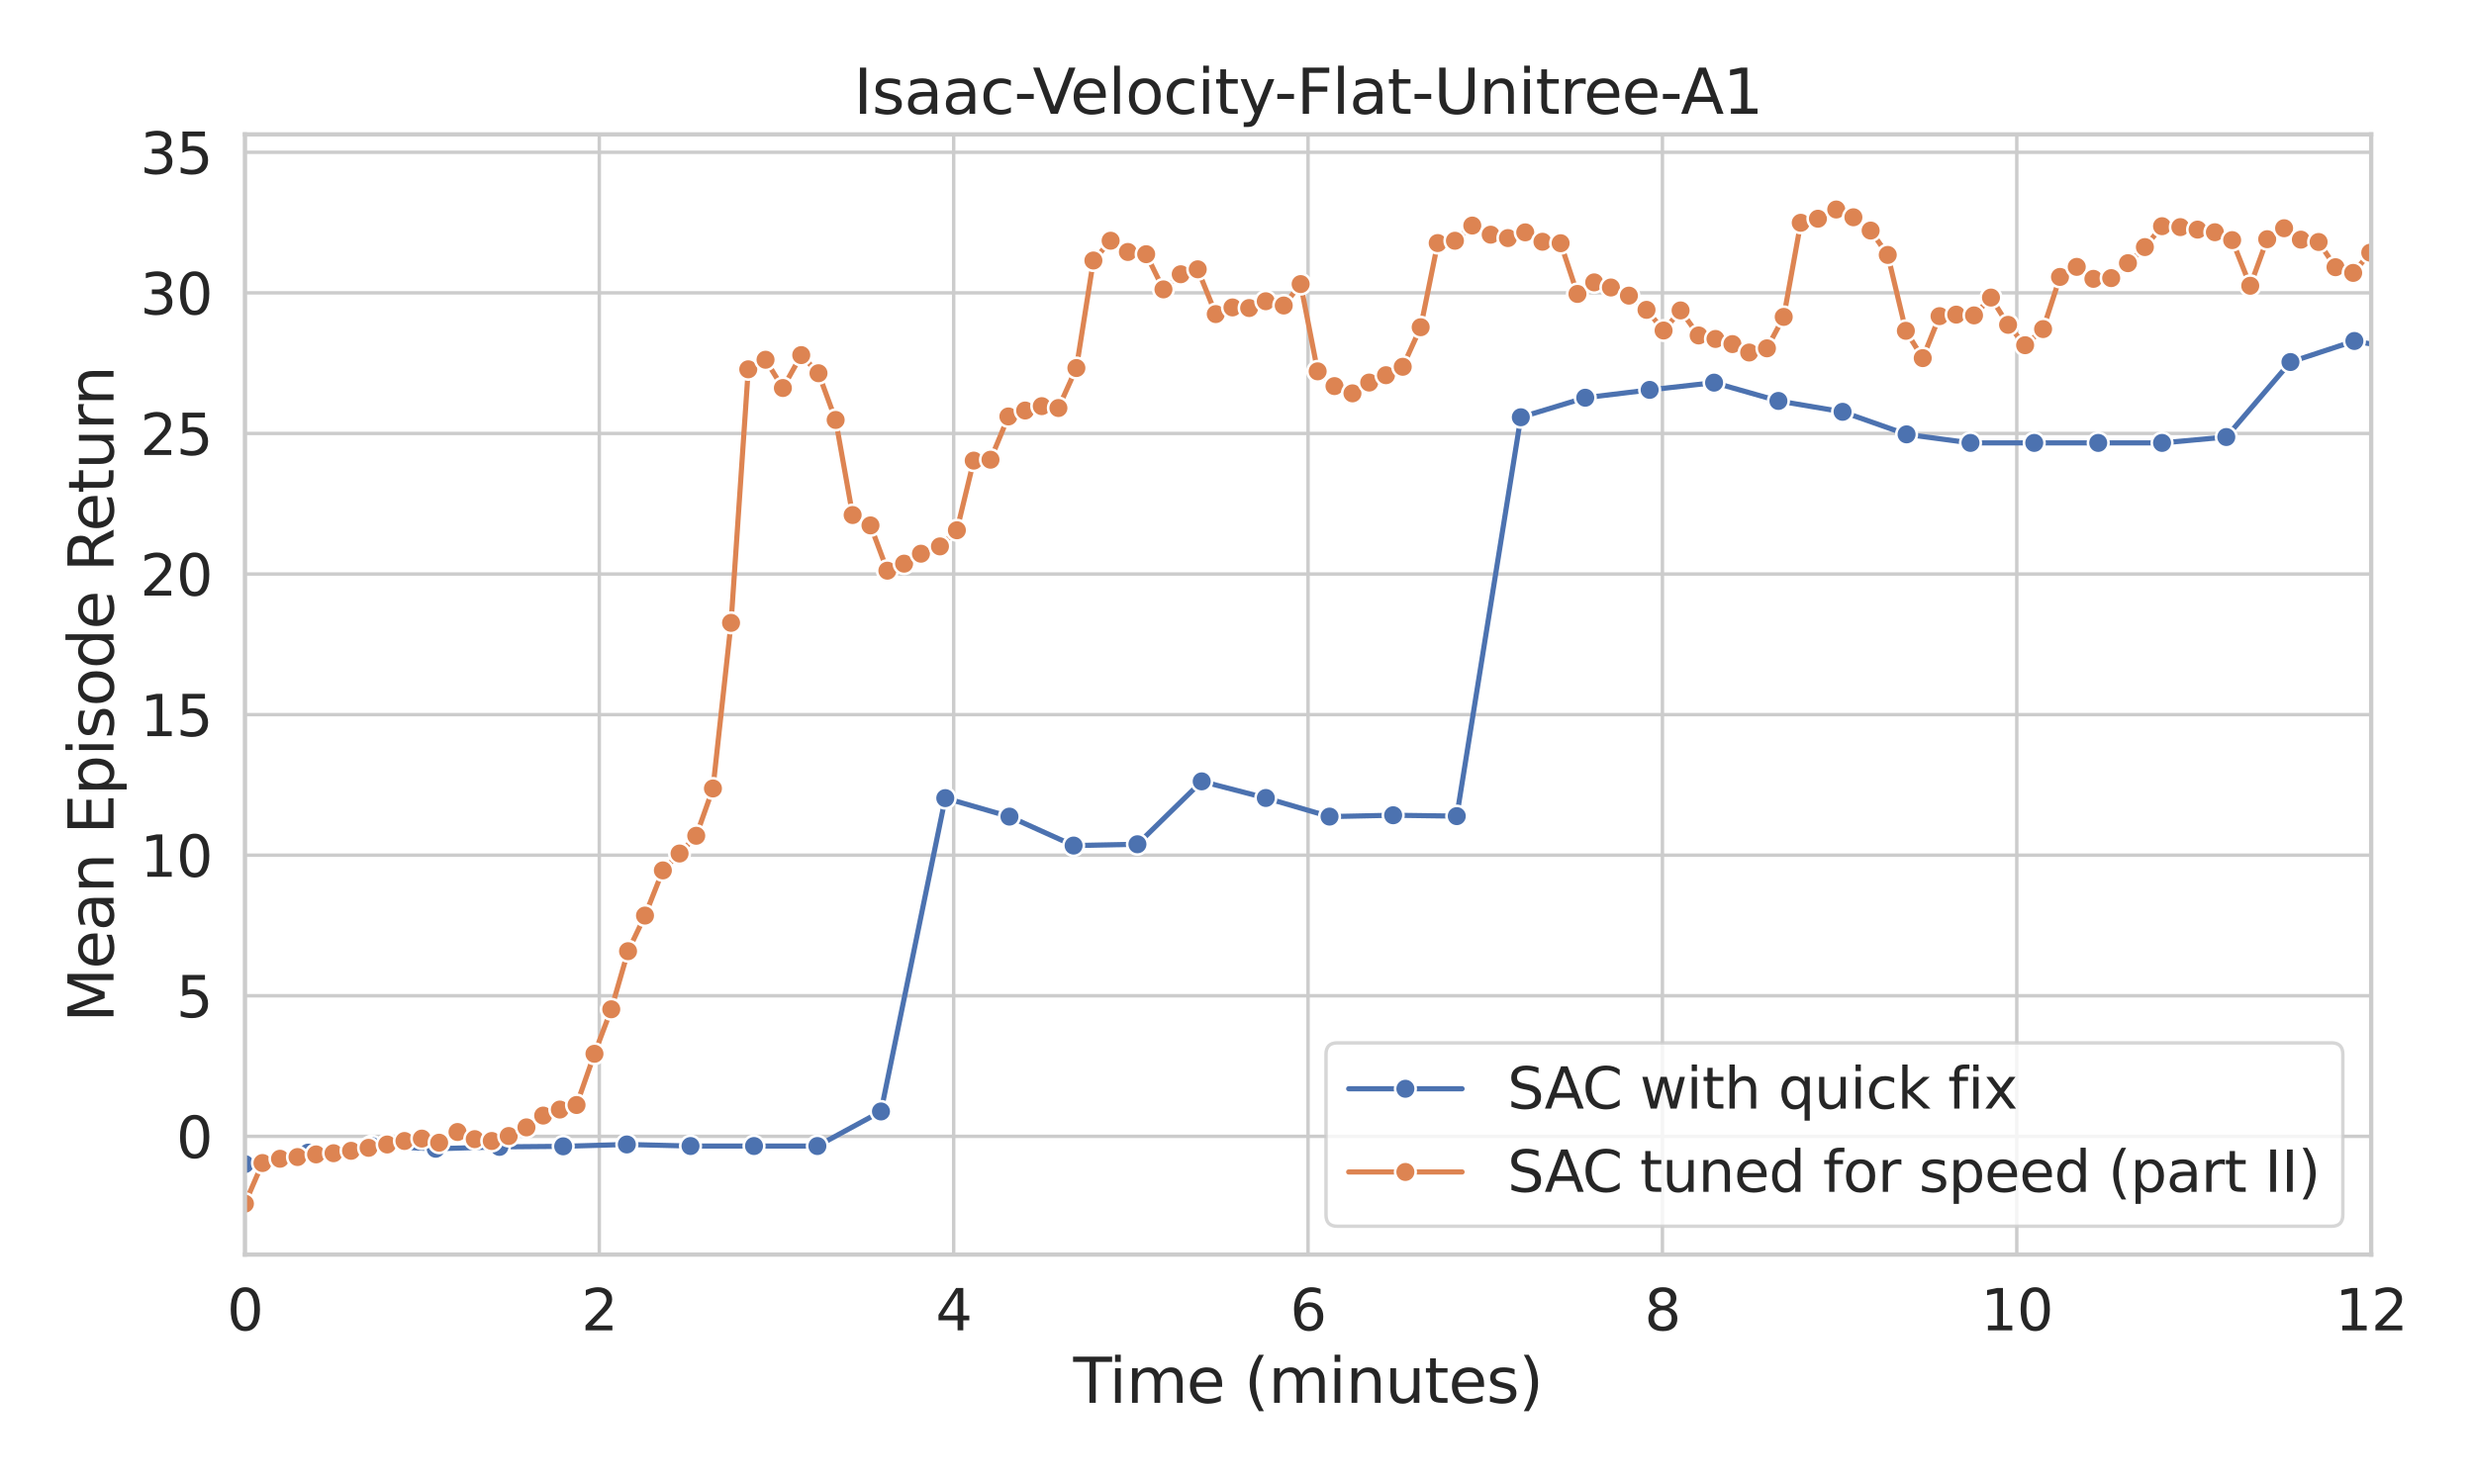 <?xml version="1.0" encoding="utf-8" standalone="no"?>
<!DOCTYPE svg PUBLIC "-//W3C//DTD SVG 1.1//EN"
  "http://www.w3.org/Graphics/SVG/1.1/DTD/svg11.dtd">
<svg xmlns:xlink="http://www.w3.org/1999/xlink" width="720pt" height="432pt" viewBox="0 0 720 432" xmlns="http://www.w3.org/2000/svg" version="1.1">
 <defs>
  <style type="text/css">*{stroke-linejoin: round; stroke-linecap: butt}</style>
 </defs>
 <g id="figure_1">
  <g id="patch_1">
   <path d="M 0 432 
L 720 432 
L 720 0 
L 0 0 
z
" style="fill: #ffffff"/>
  </g>
  <g id="axes_1">
   <g id="patch_2">
    <path d="M 71.28 365.22 
L 690.075 365.22 
L 690.075 39.12 
L 71.28 39.12 
z
" style="fill: #ffffff"/>
   </g>
   <g id="matplotlib.axis_1">
    <g id="xtick_1">
     <g id="line2d_1">
      <path d="M 71.28 365.22 
L 71.28 39.12 
" clip-path="url(#p3df017b268)" style="fill: none; stroke: #cccccc; stroke-linecap: round"/>
     </g>
     <g id="text_1">
      <!-- 0 -->
      <g style="fill: #262626" transform="translate(66.031 387.257) scale(0.165 -0.165)">
       <defs>
        <path id="DejaVuSans-30" d="M 2034 4250 
Q 1547 4250 1301 3770 
Q 1056 3291 1056 2328 
Q 1056 1369 1301 889 
Q 1547 409 2034 409 
Q 2525 409 2770 889 
Q 3016 1369 3016 2328 
Q 3016 3291 2770 3770 
Q 2525 4250 2034 4250 
z
M 2034 4750 
Q 2819 4750 3233 4129 
Q 3647 3509 3647 2328 
Q 3647 1150 3233 529 
Q 2819 -91 2034 -91 
Q 1250 -91 836 529 
Q 422 1150 422 2328 
Q 422 3509 836 4129 
Q 1250 4750 2034 4750 
z
" transform="scale(0.016)"/>
       </defs>
       <use xlink:href="#DejaVuSans-30"/>
      </g>
     </g>
    </g>
    <g id="xtick_2">
     <g id="line2d_2">
      <path d="M 174.412 365.22 
L 174.412 39.12 
" clip-path="url(#p3df017b268)" style="fill: none; stroke: #cccccc; stroke-linecap: round"/>
     </g>
     <g id="text_2">
      <!-- 2 -->
      <g style="fill: #262626" transform="translate(169.163 387.257) scale(0.165 -0.165)">
       <defs>
        <path id="DejaVuSans-32" d="M 1228 531 
L 3431 531 
L 3431 0 
L 469 0 
L 469 531 
Q 828 903 1448 1529 
Q 2069 2156 2228 2338 
Q 2531 2678 2651 2914 
Q 2772 3150 2772 3378 
Q 2772 3750 2511 3984 
Q 2250 4219 1831 4219 
Q 1534 4219 1204 4116 
Q 875 4013 500 3803 
L 500 4441 
Q 881 4594 1212 4672 
Q 1544 4750 1819 4750 
Q 2544 4750 2975 4387 
Q 3406 4025 3406 3419 
Q 3406 3131 3298 2873 
Q 3191 2616 2906 2266 
Q 2828 2175 2409 1742 
Q 1991 1309 1228 531 
z
" transform="scale(0.016)"/>
       </defs>
       <use xlink:href="#DejaVuSans-32"/>
      </g>
     </g>
    </g>
    <g id="xtick_3">
     <g id="line2d_3">
      <path d="M 277.545 365.22 
L 277.545 39.12 
" clip-path="url(#p3df017b268)" style="fill: none; stroke: #cccccc; stroke-linecap: round"/>
     </g>
     <g id="text_3">
      <!-- 4 -->
      <g style="fill: #262626" transform="translate(272.296 387.257) scale(0.165 -0.165)">
       <defs>
        <path id="DejaVuSans-34" d="M 2419 4116 
L 825 1625 
L 2419 1625 
L 2419 4116 
z
M 2253 4666 
L 3047 4666 
L 3047 1625 
L 3713 1625 
L 3713 1100 
L 3047 1100 
L 3047 0 
L 2419 0 
L 2419 1100 
L 313 1100 
L 313 1709 
L 2253 4666 
z
" transform="scale(0.016)"/>
       </defs>
       <use xlink:href="#DejaVuSans-34"/>
      </g>
     </g>
    </g>
    <g id="xtick_4">
     <g id="line2d_4">
      <path d="M 380.678 365.22 
L 380.678 39.12 
" clip-path="url(#p3df017b268)" style="fill: none; stroke: #cccccc; stroke-linecap: round"/>
     </g>
     <g id="text_4">
      <!-- 6 -->
      <g style="fill: #262626" transform="translate(375.428 387.257) scale(0.165 -0.165)">
       <defs>
        <path id="DejaVuSans-36" d="M 2113 2584 
Q 1688 2584 1439 2293 
Q 1191 2003 1191 1497 
Q 1191 994 1439 701 
Q 1688 409 2113 409 
Q 2538 409 2786 701 
Q 3034 994 3034 1497 
Q 3034 2003 2786 2293 
Q 2538 2584 2113 2584 
z
M 3366 4563 
L 3366 3988 
Q 3128 4100 2886 4159 
Q 2644 4219 2406 4219 
Q 1781 4219 1451 3797 
Q 1122 3375 1075 2522 
Q 1259 2794 1537 2939 
Q 1816 3084 2150 3084 
Q 2853 3084 3261 2657 
Q 3669 2231 3669 1497 
Q 3669 778 3244 343 
Q 2819 -91 2113 -91 
Q 1303 -91 875 529 
Q 447 1150 447 2328 
Q 447 3434 972 4092 
Q 1497 4750 2381 4750 
Q 2619 4750 2861 4703 
Q 3103 4656 3366 4563 
z
" transform="scale(0.016)"/>
       </defs>
       <use xlink:href="#DejaVuSans-36"/>
      </g>
     </g>
    </g>
    <g id="xtick_5">
     <g id="line2d_5">
      <path d="M 483.81 365.22 
L 483.81 39.12 
" clip-path="url(#p3df017b268)" style="fill: none; stroke: #cccccc; stroke-linecap: round"/>
     </g>
     <g id="text_5">
      <!-- 8 -->
      <g style="fill: #262626" transform="translate(478.561 387.257) scale(0.165 -0.165)">
       <defs>
        <path id="DejaVuSans-38" d="M 2034 2216 
Q 1584 2216 1326 1975 
Q 1069 1734 1069 1313 
Q 1069 891 1326 650 
Q 1584 409 2034 409 
Q 2484 409 2743 651 
Q 3003 894 3003 1313 
Q 3003 1734 2745 1975 
Q 2488 2216 2034 2216 
z
M 1403 2484 
Q 997 2584 770 2862 
Q 544 3141 544 3541 
Q 544 4100 942 4425 
Q 1341 4750 2034 4750 
Q 2731 4750 3128 4425 
Q 3525 4100 3525 3541 
Q 3525 3141 3298 2862 
Q 3072 2584 2669 2484 
Q 3125 2378 3379 2068 
Q 3634 1759 3634 1313 
Q 3634 634 3220 271 
Q 2806 -91 2034 -91 
Q 1263 -91 848 271 
Q 434 634 434 1313 
Q 434 1759 690 2068 
Q 947 2378 1403 2484 
z
M 1172 3481 
Q 1172 3119 1398 2916 
Q 1625 2713 2034 2713 
Q 2441 2713 2670 2916 
Q 2900 3119 2900 3481 
Q 2900 3844 2670 4047 
Q 2441 4250 2034 4250 
Q 1625 4250 1398 4047 
Q 1172 3844 1172 3481 
z
" transform="scale(0.016)"/>
       </defs>
       <use xlink:href="#DejaVuSans-38"/>
      </g>
     </g>
    </g>
    <g id="xtick_6">
     <g id="line2d_6">
      <path d="M 586.942 365.22 
L 586.942 39.12 
" clip-path="url(#p3df017b268)" style="fill: none; stroke: #cccccc; stroke-linecap: round"/>
     </g>
     <g id="text_6">
      <!-- 10 -->
      <g style="fill: #262626" transform="translate(576.444 387.257) scale(0.165 -0.165)">
       <defs>
        <path id="DejaVuSans-31" d="M 794 531 
L 1825 531 
L 1825 4091 
L 703 3866 
L 703 4441 
L 1819 4666 
L 2450 4666 
L 2450 531 
L 3481 531 
L 3481 0 
L 794 0 
L 794 531 
z
" transform="scale(0.016)"/>
       </defs>
       <use xlink:href="#DejaVuSans-31"/>
       <use xlink:href="#DejaVuSans-30" transform="translate(63.623 0)"/>
      </g>
     </g>
    </g>
    <g id="xtick_7">
     <g id="line2d_7">
      <path d="M 690.075 365.22 
L 690.075 39.12 
" clip-path="url(#p3df017b268)" style="fill: none; stroke: #cccccc; stroke-linecap: round"/>
     </g>
     <g id="text_7">
      <!-- 12 -->
      <g style="fill: #262626" transform="translate(679.577 387.257) scale(0.165 -0.165)">
       <use xlink:href="#DejaVuSans-31"/>
       <use xlink:href="#DejaVuSans-32" transform="translate(63.623 0)"/>
      </g>
     </g>
    </g>
    <g id="text_8">
     <!-- Time (minutes) -->
     <g style="fill: #262626" transform="translate(312.345 408.366) scale(0.18 -0.18)">
      <defs>
       <path id="DejaVuSans-54" d="M -19 4666 
L 3928 4666 
L 3928 4134 
L 2272 4134 
L 2272 0 
L 1638 0 
L 1638 4134 
L -19 4134 
L -19 4666 
z
" transform="scale(0.016)"/>
       <path id="DejaVuSans-69" d="M 603 3500 
L 1178 3500 
L 1178 0 
L 603 0 
L 603 3500 
z
M 603 4863 
L 1178 4863 
L 1178 4134 
L 603 4134 
L 603 4863 
z
" transform="scale(0.016)"/>
       <path id="DejaVuSans-6d" d="M 3328 2828 
Q 3544 3216 3844 3400 
Q 4144 3584 4550 3584 
Q 5097 3584 5394 3201 
Q 5691 2819 5691 2113 
L 5691 0 
L 5113 0 
L 5113 2094 
Q 5113 2597 4934 2840 
Q 4756 3084 4391 3084 
Q 3944 3084 3684 2787 
Q 3425 2491 3425 1978 
L 3425 0 
L 2847 0 
L 2847 2094 
Q 2847 2600 2669 2842 
Q 2491 3084 2119 3084 
Q 1678 3084 1418 2786 
Q 1159 2488 1159 1978 
L 1159 0 
L 581 0 
L 581 3500 
L 1159 3500 
L 1159 2956 
Q 1356 3278 1631 3431 
Q 1906 3584 2284 3584 
Q 2666 3584 2933 3390 
Q 3200 3197 3328 2828 
z
" transform="scale(0.016)"/>
       <path id="DejaVuSans-65" d="M 3597 1894 
L 3597 1613 
L 953 1613 
Q 991 1019 1311 708 
Q 1631 397 2203 397 
Q 2534 397 2845 478 
Q 3156 559 3463 722 
L 3463 178 
Q 3153 47 2828 -22 
Q 2503 -91 2169 -91 
Q 1331 -91 842 396 
Q 353 884 353 1716 
Q 353 2575 817 3079 
Q 1281 3584 2069 3584 
Q 2775 3584 3186 3129 
Q 3597 2675 3597 1894 
z
M 3022 2063 
Q 3016 2534 2758 2815 
Q 2500 3097 2075 3097 
Q 1594 3097 1305 2825 
Q 1016 2553 972 2059 
L 3022 2063 
z
" transform="scale(0.016)"/>
       <path id="DejaVuSans-20" transform="scale(0.016)"/>
       <path id="DejaVuSans-28" d="M 1984 4856 
Q 1566 4138 1362 3434 
Q 1159 2731 1159 2009 
Q 1159 1288 1364 580 
Q 1569 -128 1984 -844 
L 1484 -844 
Q 1016 -109 783 600 
Q 550 1309 550 2009 
Q 550 2706 781 3412 
Q 1013 4119 1484 4856 
L 1984 4856 
z
" transform="scale(0.016)"/>
       <path id="DejaVuSans-6e" d="M 3513 2113 
L 3513 0 
L 2938 0 
L 2938 2094 
Q 2938 2591 2744 2837 
Q 2550 3084 2163 3084 
Q 1697 3084 1428 2787 
Q 1159 2491 1159 1978 
L 1159 0 
L 581 0 
L 581 3500 
L 1159 3500 
L 1159 2956 
Q 1366 3272 1645 3428 
Q 1925 3584 2291 3584 
Q 2894 3584 3203 3211 
Q 3513 2838 3513 2113 
z
" transform="scale(0.016)"/>
       <path id="DejaVuSans-75" d="M 544 1381 
L 544 3500 
L 1119 3500 
L 1119 1403 
Q 1119 906 1312 657 
Q 1506 409 1894 409 
Q 2359 409 2629 706 
Q 2900 1003 2900 1516 
L 2900 3500 
L 3475 3500 
L 3475 0 
L 2900 0 
L 2900 538 
Q 2691 219 2414 64 
Q 2138 -91 1772 -91 
Q 1169 -91 856 284 
Q 544 659 544 1381 
z
M 1991 3584 
L 1991 3584 
z
" transform="scale(0.016)"/>
       <path id="DejaVuSans-74" d="M 1172 4494 
L 1172 3500 
L 2356 3500 
L 2356 3053 
L 1172 3053 
L 1172 1153 
Q 1172 725 1289 603 
Q 1406 481 1766 481 
L 2356 481 
L 2356 0 
L 1766 0 
Q 1100 0 847 248 
Q 594 497 594 1153 
L 594 3053 
L 172 3053 
L 172 3500 
L 594 3500 
L 594 4494 
L 1172 4494 
z
" transform="scale(0.016)"/>
       <path id="DejaVuSans-73" d="M 2834 3397 
L 2834 2853 
Q 2591 2978 2328 3040 
Q 2066 3103 1784 3103 
Q 1356 3103 1142 2972 
Q 928 2841 928 2578 
Q 928 2378 1081 2264 
Q 1234 2150 1697 2047 
L 1894 2003 
Q 2506 1872 2764 1633 
Q 3022 1394 3022 966 
Q 3022 478 2636 193 
Q 2250 -91 1575 -91 
Q 1294 -91 989 -36 
Q 684 19 347 128 
L 347 722 
Q 666 556 975 473 
Q 1284 391 1588 391 
Q 1994 391 2212 530 
Q 2431 669 2431 922 
Q 2431 1156 2273 1281 
Q 2116 1406 1581 1522 
L 1381 1569 
Q 847 1681 609 1914 
Q 372 2147 372 2553 
Q 372 3047 722 3315 
Q 1072 3584 1716 3584 
Q 2034 3584 2315 3537 
Q 2597 3491 2834 3397 
z
" transform="scale(0.016)"/>
       <path id="DejaVuSans-29" d="M 513 4856 
L 1013 4856 
Q 1481 4119 1714 3412 
Q 1947 2706 1947 2009 
Q 1947 1309 1714 600 
Q 1481 -109 1013 -844 
L 513 -844 
Q 928 -128 1133 580 
Q 1338 1288 1338 2009 
Q 1338 2731 1133 3434 
Q 928 4138 513 4856 
z
" transform="scale(0.016)"/>
      </defs>
      <use xlink:href="#DejaVuSans-54"/>
      <use xlink:href="#DejaVuSans-69" transform="translate(57.959 0)"/>
      <use xlink:href="#DejaVuSans-6d" transform="translate(85.742 0)"/>
      <use xlink:href="#DejaVuSans-65" transform="translate(183.154 0)"/>
      <use xlink:href="#DejaVuSans-20" transform="translate(244.678 0)"/>
      <use xlink:href="#DejaVuSans-28" transform="translate(276.465 0)"/>
      <use xlink:href="#DejaVuSans-6d" transform="translate(315.479 0)"/>
      <use xlink:href="#DejaVuSans-69" transform="translate(412.891 0)"/>
      <use xlink:href="#DejaVuSans-6e" transform="translate(440.674 0)"/>
      <use xlink:href="#DejaVuSans-75" transform="translate(504.053 0)"/>
      <use xlink:href="#DejaVuSans-74" transform="translate(567.432 0)"/>
      <use xlink:href="#DejaVuSans-65" transform="translate(606.641 0)"/>
      <use xlink:href="#DejaVuSans-73" transform="translate(668.164 0)"/>
      <use xlink:href="#DejaVuSans-29" transform="translate(720.264 0)"/>
     </g>
    </g>
   </g>
   <g id="matplotlib.axis_2">
    <g id="ytick_1">
     <g id="line2d_8">
      <path d="M 71.28 330.796 
L 690.075 330.796 
" clip-path="url(#p3df017b268)" style="fill: none; stroke: #cccccc; stroke-linecap: round"/>
     </g>
     <g id="text_9">
      <!-- 0 -->
      <g style="fill: #262626" transform="translate(51.282 337.065) scale(0.165 -0.165)">
       <use xlink:href="#DejaVuSans-30"/>
      </g>
     </g>
    </g>
    <g id="ytick_2">
     <g id="line2d_9">
      <path d="M 71.28 289.872 
L 690.075 289.872 
" clip-path="url(#p3df017b268)" style="fill: none; stroke: #cccccc; stroke-linecap: round"/>
     </g>
     <g id="text_10">
      <!-- 5 -->
      <g style="fill: #262626" transform="translate(51.282 296.141) scale(0.165 -0.165)">
       <defs>
        <path id="DejaVuSans-35" d="M 691 4666 
L 3169 4666 
L 3169 4134 
L 1269 4134 
L 1269 2991 
Q 1406 3038 1543 3061 
Q 1681 3084 1819 3084 
Q 2600 3084 3056 2656 
Q 3513 2228 3513 1497 
Q 3513 744 3044 326 
Q 2575 -91 1722 -91 
Q 1428 -91 1123 -41 
Q 819 9 494 109 
L 494 744 
Q 775 591 1075 516 
Q 1375 441 1709 441 
Q 2250 441 2565 725 
Q 2881 1009 2881 1497 
Q 2881 1984 2565 2268 
Q 2250 2553 1709 2553 
Q 1456 2553 1204 2497 
Q 953 2441 691 2322 
L 691 4666 
z
" transform="scale(0.016)"/>
       </defs>
       <use xlink:href="#DejaVuSans-35"/>
      </g>
     </g>
    </g>
    <g id="ytick_3">
     <g id="line2d_10">
      <path d="M 71.28 248.948 
L 690.075 248.948 
" clip-path="url(#p3df017b268)" style="fill: none; stroke: #cccccc; stroke-linecap: round"/>
     </g>
     <g id="text_11">
      <!-- 10 -->
      <g style="fill: #262626" transform="translate(40.784 255.217) scale(0.165 -0.165)">
       <use xlink:href="#DejaVuSans-31"/>
       <use xlink:href="#DejaVuSans-30" transform="translate(63.623 0)"/>
      </g>
     </g>
    </g>
    <g id="ytick_4">
     <g id="line2d_11">
      <path d="M 71.28 208.024 
L 690.075 208.024 
" clip-path="url(#p3df017b268)" style="fill: none; stroke: #cccccc; stroke-linecap: round"/>
     </g>
     <g id="text_12">
      <!-- 15 -->
      <g style="fill: #262626" transform="translate(40.784 214.293) scale(0.165 -0.165)">
       <use xlink:href="#DejaVuSans-31"/>
       <use xlink:href="#DejaVuSans-35" transform="translate(63.623 0)"/>
      </g>
     </g>
    </g>
    <g id="ytick_5">
     <g id="line2d_12">
      <path d="M 71.28 167.1 
L 690.075 167.1 
" clip-path="url(#p3df017b268)" style="fill: none; stroke: #cccccc; stroke-linecap: round"/>
     </g>
     <g id="text_13">
      <!-- 20 -->
      <g style="fill: #262626" transform="translate(40.784 173.369) scale(0.165 -0.165)">
       <use xlink:href="#DejaVuSans-32"/>
       <use xlink:href="#DejaVuSans-30" transform="translate(63.623 0)"/>
      </g>
     </g>
    </g>
    <g id="ytick_6">
     <g id="line2d_13">
      <path d="M 71.28 126.176 
L 690.075 126.176 
" clip-path="url(#p3df017b268)" style="fill: none; stroke: #cccccc; stroke-linecap: round"/>
     </g>
     <g id="text_14">
      <!-- 25 -->
      <g style="fill: #262626" transform="translate(40.784 132.445) scale(0.165 -0.165)">
       <use xlink:href="#DejaVuSans-32"/>
       <use xlink:href="#DejaVuSans-35" transform="translate(63.623 0)"/>
      </g>
     </g>
    </g>
    <g id="ytick_7">
     <g id="line2d_14">
      <path d="M 71.28 85.253 
L 690.075 85.253 
" clip-path="url(#p3df017b268)" style="fill: none; stroke: #cccccc; stroke-linecap: round"/>
     </g>
     <g id="text_15">
      <!-- 30 -->
      <g style="fill: #262626" transform="translate(40.784 91.521) scale(0.165 -0.165)">
       <defs>
        <path id="DejaVuSans-33" d="M 2597 2516 
Q 3050 2419 3304 2112 
Q 3559 1806 3559 1356 
Q 3559 666 3084 287 
Q 2609 -91 1734 -91 
Q 1441 -91 1130 -33 
Q 819 25 488 141 
L 488 750 
Q 750 597 1062 519 
Q 1375 441 1716 441 
Q 2309 441 2620 675 
Q 2931 909 2931 1356 
Q 2931 1769 2642 2001 
Q 2353 2234 1838 2234 
L 1294 2234 
L 1294 2753 
L 1863 2753 
Q 2328 2753 2575 2939 
Q 2822 3125 2822 3475 
Q 2822 3834 2567 4026 
Q 2313 4219 1838 4219 
Q 1578 4219 1281 4162 
Q 984 4106 628 3988 
L 628 4550 
Q 988 4650 1302 4700 
Q 1616 4750 1894 4750 
Q 2613 4750 3031 4423 
Q 3450 4097 3450 3541 
Q 3450 3153 3228 2886 
Q 3006 2619 2597 2516 
z
" transform="scale(0.016)"/>
       </defs>
       <use xlink:href="#DejaVuSans-33"/>
       <use xlink:href="#DejaVuSans-30" transform="translate(63.623 0)"/>
      </g>
     </g>
    </g>
    <g id="ytick_8">
     <g id="line2d_15">
      <path d="M 71.28 44.329 
L 690.075 44.329 
" clip-path="url(#p3df017b268)" style="fill: none; stroke: #cccccc; stroke-linecap: round"/>
     </g>
     <g id="text_16">
      <!-- 35 -->
      <g style="fill: #262626" transform="translate(40.784 50.597) scale(0.165 -0.165)">
       <use xlink:href="#DejaVuSans-33"/>
       <use xlink:href="#DejaVuSans-35" transform="translate(63.623 0)"/>
      </g>
     </g>
    </g>
    <g id="text_17">
     <!-- Mean Episode Return -->
     <g style="fill: #262626" transform="translate(33.04 297.625) rotate(-90) scale(0.18 -0.18)">
      <defs>
       <path id="DejaVuSans-4d" d="M 628 4666 
L 1569 4666 
L 2759 1491 
L 3956 4666 
L 4897 4666 
L 4897 0 
L 4281 0 
L 4281 4097 
L 3078 897 
L 2444 897 
L 1241 4097 
L 1241 0 
L 628 0 
L 628 4666 
z
" transform="scale(0.016)"/>
       <path id="DejaVuSans-61" d="M 2194 1759 
Q 1497 1759 1228 1600 
Q 959 1441 959 1056 
Q 959 750 1161 570 
Q 1363 391 1709 391 
Q 2188 391 2477 730 
Q 2766 1069 2766 1631 
L 2766 1759 
L 2194 1759 
z
M 3341 1997 
L 3341 0 
L 2766 0 
L 2766 531 
Q 2569 213 2275 61 
Q 1981 -91 1556 -91 
Q 1019 -91 701 211 
Q 384 513 384 1019 
Q 384 1609 779 1909 
Q 1175 2209 1959 2209 
L 2766 2209 
L 2766 2266 
Q 2766 2663 2505 2880 
Q 2244 3097 1772 3097 
Q 1472 3097 1187 3025 
Q 903 2953 641 2809 
L 641 3341 
Q 956 3463 1253 3523 
Q 1550 3584 1831 3584 
Q 2591 3584 2966 3190 
Q 3341 2797 3341 1997 
z
" transform="scale(0.016)"/>
       <path id="DejaVuSans-45" d="M 628 4666 
L 3578 4666 
L 3578 4134 
L 1259 4134 
L 1259 2753 
L 3481 2753 
L 3481 2222 
L 1259 2222 
L 1259 531 
L 3634 531 
L 3634 0 
L 628 0 
L 628 4666 
z
" transform="scale(0.016)"/>
       <path id="DejaVuSans-70" d="M 1159 525 
L 1159 -1331 
L 581 -1331 
L 581 3500 
L 1159 3500 
L 1159 2969 
Q 1341 3281 1617 3432 
Q 1894 3584 2278 3584 
Q 2916 3584 3314 3078 
Q 3713 2572 3713 1747 
Q 3713 922 3314 415 
Q 2916 -91 2278 -91 
Q 1894 -91 1617 61 
Q 1341 213 1159 525 
z
M 3116 1747 
Q 3116 2381 2855 2742 
Q 2594 3103 2138 3103 
Q 1681 3103 1420 2742 
Q 1159 2381 1159 1747 
Q 1159 1113 1420 752 
Q 1681 391 2138 391 
Q 2594 391 2855 752 
Q 3116 1113 3116 1747 
z
" transform="scale(0.016)"/>
       <path id="DejaVuSans-6f" d="M 1959 3097 
Q 1497 3097 1228 2736 
Q 959 2375 959 1747 
Q 959 1119 1226 758 
Q 1494 397 1959 397 
Q 2419 397 2687 759 
Q 2956 1122 2956 1747 
Q 2956 2369 2687 2733 
Q 2419 3097 1959 3097 
z
M 1959 3584 
Q 2709 3584 3137 3096 
Q 3566 2609 3566 1747 
Q 3566 888 3137 398 
Q 2709 -91 1959 -91 
Q 1206 -91 779 398 
Q 353 888 353 1747 
Q 353 2609 779 3096 
Q 1206 3584 1959 3584 
z
" transform="scale(0.016)"/>
       <path id="DejaVuSans-64" d="M 2906 2969 
L 2906 4863 
L 3481 4863 
L 3481 0 
L 2906 0 
L 2906 525 
Q 2725 213 2448 61 
Q 2172 -91 1784 -91 
Q 1150 -91 751 415 
Q 353 922 353 1747 
Q 353 2572 751 3078 
Q 1150 3584 1784 3584 
Q 2172 3584 2448 3432 
Q 2725 3281 2906 2969 
z
M 947 1747 
Q 947 1113 1208 752 
Q 1469 391 1925 391 
Q 2381 391 2643 752 
Q 2906 1113 2906 1747 
Q 2906 2381 2643 2742 
Q 2381 3103 1925 3103 
Q 1469 3103 1208 2742 
Q 947 2381 947 1747 
z
" transform="scale(0.016)"/>
       <path id="DejaVuSans-52" d="M 2841 2188 
Q 3044 2119 3236 1894 
Q 3428 1669 3622 1275 
L 4263 0 
L 3584 0 
L 2988 1197 
Q 2756 1666 2539 1819 
Q 2322 1972 1947 1972 
L 1259 1972 
L 1259 0 
L 628 0 
L 628 4666 
L 2053 4666 
Q 2853 4666 3247 4331 
Q 3641 3997 3641 3322 
Q 3641 2881 3436 2590 
Q 3231 2300 2841 2188 
z
M 1259 4147 
L 1259 2491 
L 2053 2491 
Q 2509 2491 2742 2702 
Q 2975 2913 2975 3322 
Q 2975 3731 2742 3939 
Q 2509 4147 2053 4147 
L 1259 4147 
z
" transform="scale(0.016)"/>
       <path id="DejaVuSans-72" d="M 2631 2963 
Q 2534 3019 2420 3045 
Q 2306 3072 2169 3072 
Q 1681 3072 1420 2755 
Q 1159 2438 1159 1844 
L 1159 0 
L 581 0 
L 581 3500 
L 1159 3500 
L 1159 2956 
Q 1341 3275 1631 3429 
Q 1922 3584 2338 3584 
Q 2397 3584 2469 3576 
Q 2541 3569 2628 3553 
L 2631 2963 
z
" transform="scale(0.016)"/>
      </defs>
      <use xlink:href="#DejaVuSans-4d"/>
      <use xlink:href="#DejaVuSans-65" transform="translate(86.279 0)"/>
      <use xlink:href="#DejaVuSans-61" transform="translate(147.803 0)"/>
      <use xlink:href="#DejaVuSans-6e" transform="translate(209.082 0)"/>
      <use xlink:href="#DejaVuSans-20" transform="translate(272.461 0)"/>
      <use xlink:href="#DejaVuSans-45" transform="translate(304.248 0)"/>
      <use xlink:href="#DejaVuSans-70" transform="translate(367.432 0)"/>
      <use xlink:href="#DejaVuSans-69" transform="translate(430.908 0)"/>
      <use xlink:href="#DejaVuSans-73" transform="translate(458.691 0)"/>
      <use xlink:href="#DejaVuSans-6f" transform="translate(510.791 0)"/>
      <use xlink:href="#DejaVuSans-64" transform="translate(571.973 0)"/>
      <use xlink:href="#DejaVuSans-65" transform="translate(635.449 0)"/>
      <use xlink:href="#DejaVuSans-20" transform="translate(696.973 0)"/>
      <use xlink:href="#DejaVuSans-52" transform="translate(728.76 0)"/>
      <use xlink:href="#DejaVuSans-65" transform="translate(793.742 0)"/>
      <use xlink:href="#DejaVuSans-74" transform="translate(855.266 0)"/>
      <use xlink:href="#DejaVuSans-75" transform="translate(894.475 0)"/>
      <use xlink:href="#DejaVuSans-72" transform="translate(957.854 0)"/>
      <use xlink:href="#DejaVuSans-6e" transform="translate(997.217 0)"/>
     </g>
    </g>
   </g>
   <g id="FillBetweenPolyCollection_1"/>
   <g id="FillBetweenPolyCollection_2"/>
   <g id="line2d_16">
    <path d="M 71.28 338.872 
L 89.699 335.537 
L 108.197 333.61 
L 126.807 334.406 
L 145.337 333.864 
L 163.905 333.699 
L 182.425 333.157 
L 200.962 333.615 
L 219.44 333.615 
L 237.878 333.615 
L 256.388 323.551 
L 275.102 232.338 
L 293.78 237.722 
L 312.45 246.148 
L 331.023 245.765 
L 349.728 227.459 
L 368.384 232.297 
L 386.933 237.716 
L 405.445 237.322 
L 423.958 237.579 
L 442.599 121.464 
L 461.351 115.781 
L 480.092 113.499 
L 498.841 111.389 
L 517.567 116.714 
L 536.24 119.881 
L 554.868 126.444 
L 573.466 128.934 
L 592.018 128.934 
L 610.638 128.934 
L 629.218 128.934 
L 647.911 127.221 
L 666.583 105.39 
L 685.189 99.264 
L 703.774 102.588 
L 721 88.631 
" clip-path="url(#p3df017b268)" style="fill: none; stroke: #4c72b0; stroke-width: 1.5; stroke-linecap: round"/>
    <defs>
     <path id="mf0df021864" d="M 0 3 
C 0.796 3 1.559 2.684 2.121 2.121 
C 2.684 1.559 3 0.796 3 0 
C 3 -0.796 2.684 -1.559 2.121 -2.121 
C 1.559 -2.684 0.796 -3 0 -3 
C -0.796 -3 -1.559 -2.684 -2.121 -2.121 
C -2.684 -1.559 -3 -0.796 -3 0 
C -3 0.796 -2.684 1.559 -2.121 2.121 
C -1.559 2.684 -0.796 3 0 3 
z
" style="stroke: #ffffff; stroke-width: 0.75"/>
    </defs>
    <g clip-path="url(#p3df017b268)">
     <use xlink:href="#mf0df021864" x="71.28" y="338.872" style="fill: #4c72b0; stroke: #ffffff; stroke-width: 0.75"/>
     <use xlink:href="#mf0df021864" x="89.699" y="335.537" style="fill: #4c72b0; stroke: #ffffff; stroke-width: 0.75"/>
     <use xlink:href="#mf0df021864" x="108.197" y="333.61" style="fill: #4c72b0; stroke: #ffffff; stroke-width: 0.75"/>
     <use xlink:href="#mf0df021864" x="126.807" y="334.406" style="fill: #4c72b0; stroke: #ffffff; stroke-width: 0.75"/>
     <use xlink:href="#mf0df021864" x="145.337" y="333.864" style="fill: #4c72b0; stroke: #ffffff; stroke-width: 0.75"/>
     <use xlink:href="#mf0df021864" x="163.905" y="333.699" style="fill: #4c72b0; stroke: #ffffff; stroke-width: 0.75"/>
     <use xlink:href="#mf0df021864" x="182.425" y="333.157" style="fill: #4c72b0; stroke: #ffffff; stroke-width: 0.75"/>
     <use xlink:href="#mf0df021864" x="200.962" y="333.615" style="fill: #4c72b0; stroke: #ffffff; stroke-width: 0.75"/>
     <use xlink:href="#mf0df021864" x="219.44" y="333.615" style="fill: #4c72b0; stroke: #ffffff; stroke-width: 0.75"/>
     <use xlink:href="#mf0df021864" x="237.878" y="333.615" style="fill: #4c72b0; stroke: #ffffff; stroke-width: 0.75"/>
     <use xlink:href="#mf0df021864" x="256.388" y="323.551" style="fill: #4c72b0; stroke: #ffffff; stroke-width: 0.75"/>
     <use xlink:href="#mf0df021864" x="275.102" y="232.338" style="fill: #4c72b0; stroke: #ffffff; stroke-width: 0.75"/>
     <use xlink:href="#mf0df021864" x="293.78" y="237.722" style="fill: #4c72b0; stroke: #ffffff; stroke-width: 0.75"/>
     <use xlink:href="#mf0df021864" x="312.45" y="246.148" style="fill: #4c72b0; stroke: #ffffff; stroke-width: 0.75"/>
     <use xlink:href="#mf0df021864" x="331.023" y="245.765" style="fill: #4c72b0; stroke: #ffffff; stroke-width: 0.75"/>
     <use xlink:href="#mf0df021864" x="349.728" y="227.459" style="fill: #4c72b0; stroke: #ffffff; stroke-width: 0.75"/>
     <use xlink:href="#mf0df021864" x="368.384" y="232.297" style="fill: #4c72b0; stroke: #ffffff; stroke-width: 0.75"/>
     <use xlink:href="#mf0df021864" x="386.933" y="237.716" style="fill: #4c72b0; stroke: #ffffff; stroke-width: 0.75"/>
     <use xlink:href="#mf0df021864" x="405.445" y="237.322" style="fill: #4c72b0; stroke: #ffffff; stroke-width: 0.75"/>
     <use xlink:href="#mf0df021864" x="423.958" y="237.579" style="fill: #4c72b0; stroke: #ffffff; stroke-width: 0.75"/>
     <use xlink:href="#mf0df021864" x="442.599" y="121.464" style="fill: #4c72b0; stroke: #ffffff; stroke-width: 0.75"/>
     <use xlink:href="#mf0df021864" x="461.351" y="115.781" style="fill: #4c72b0; stroke: #ffffff; stroke-width: 0.75"/>
     <use xlink:href="#mf0df021864" x="480.092" y="113.499" style="fill: #4c72b0; stroke: #ffffff; stroke-width: 0.75"/>
     <use xlink:href="#mf0df021864" x="498.841" y="111.389" style="fill: #4c72b0; stroke: #ffffff; stroke-width: 0.75"/>
     <use xlink:href="#mf0df021864" x="517.567" y="116.714" style="fill: #4c72b0; stroke: #ffffff; stroke-width: 0.75"/>
     <use xlink:href="#mf0df021864" x="536.24" y="119.881" style="fill: #4c72b0; stroke: #ffffff; stroke-width: 0.75"/>
     <use xlink:href="#mf0df021864" x="554.868" y="126.444" style="fill: #4c72b0; stroke: #ffffff; stroke-width: 0.75"/>
     <use xlink:href="#mf0df021864" x="573.466" y="128.934" style="fill: #4c72b0; stroke: #ffffff; stroke-width: 0.75"/>
     <use xlink:href="#mf0df021864" x="592.018" y="128.934" style="fill: #4c72b0; stroke: #ffffff; stroke-width: 0.75"/>
     <use xlink:href="#mf0df021864" x="610.638" y="128.934" style="fill: #4c72b0; stroke: #ffffff; stroke-width: 0.75"/>
     <use xlink:href="#mf0df021864" x="629.218" y="128.934" style="fill: #4c72b0; stroke: #ffffff; stroke-width: 0.75"/>
     <use xlink:href="#mf0df021864" x="647.911" y="127.221" style="fill: #4c72b0; stroke: #ffffff; stroke-width: 0.75"/>
     <use xlink:href="#mf0df021864" x="666.583" y="105.39" style="fill: #4c72b0; stroke: #ffffff; stroke-width: 0.75"/>
     <use xlink:href="#mf0df021864" x="685.189" y="99.264" style="fill: #4c72b0; stroke: #ffffff; stroke-width: 0.75"/>
     <use xlink:href="#mf0df021864" x="703.774" y="102.588" style="fill: #4c72b0; stroke: #ffffff; stroke-width: 0.75"/>
     <use xlink:href="#mf0df021864" x="722.424" y="87.478" style="fill: #4c72b0; stroke: #ffffff; stroke-width: 0.75"/>
     <use xlink:href="#mf0df021864" x="741.129" y="90.621" style="fill: #4c72b0; stroke: #ffffff; stroke-width: 0.75"/>
     <use xlink:href="#mf0df021864" x="759.76" y="91.502" style="fill: #4c72b0; stroke: #ffffff; stroke-width: 0.75"/>
     <use xlink:href="#mf0df021864" x="778.296" y="91.027" style="fill: #4c72b0; stroke: #ffffff; stroke-width: 0.75"/>
     <use xlink:href="#mf0df021864" x="796.872" y="91.027" style="fill: #4c72b0; stroke: #ffffff; stroke-width: 0.75"/>
     <use xlink:href="#mf0df021864" x="815.631" y="92.7" style="fill: #4c72b0; stroke: #ffffff; stroke-width: 0.75"/>
     <use xlink:href="#mf0df021864" x="834.36" y="73.511" style="fill: #4c72b0; stroke: #ffffff; stroke-width: 0.75"/>
     <use xlink:href="#mf0df021864" x="853.108" y="70.501" style="fill: #4c72b0; stroke: #ffffff; stroke-width: 0.75"/>
     <use xlink:href="#mf0df021864" x="871.832" y="71.618" style="fill: #4c72b0; stroke: #ffffff; stroke-width: 0.75"/>
     <use xlink:href="#mf0df021864" x="890.554" y="70.212" style="fill: #4c72b0; stroke: #ffffff; stroke-width: 0.75"/>
     <use xlink:href="#mf0df021864" x="909.222" y="70.547" style="fill: #4c72b0; stroke: #ffffff; stroke-width: 0.75"/>
     <use xlink:href="#mf0df021864" x="927.852" y="81.823" style="fill: #4c72b0; stroke: #ffffff; stroke-width: 0.75"/>
     <use xlink:href="#mf0df021864" x="946.41" y="85.864" style="fill: #4c72b0; stroke: #ffffff; stroke-width: 0.75"/>
     <use xlink:href="#mf0df021864" x="964.991" y="85.516" style="fill: #4c72b0; stroke: #ffffff; stroke-width: 0.75"/>
     <use xlink:href="#mf0df021864" x="983.523" y="85.516" style="fill: #4c72b0; stroke: #ffffff; stroke-width: 0.75"/>
     <use xlink:href="#mf0df021864" x="1002.065" y="85.516" style="fill: #4c72b0; stroke: #ffffff; stroke-width: 0.75"/>
     <use xlink:href="#mf0df021864" x="1020.635" y="84.998" style="fill: #4c72b0; stroke: #ffffff; stroke-width: 0.75"/>
     <use xlink:href="#mf0df021864" x="1039.348" y="75.372" style="fill: #4c72b0; stroke: #ffffff; stroke-width: 0.75"/>
     <use xlink:href="#mf0df021864" x="1057.969" y="73.815" style="fill: #4c72b0; stroke: #ffffff; stroke-width: 0.75"/>
     <use xlink:href="#mf0df021864" x="1076.559" y="74.562" style="fill: #4c72b0; stroke: #ffffff; stroke-width: 0.75"/>
     <use xlink:href="#mf0df021864" x="1095.107" y="71.936" style="fill: #4c72b0; stroke: #ffffff; stroke-width: 0.75"/>
     <use xlink:href="#mf0df021864" x="1113.827" y="61.92" style="fill: #4c72b0; stroke: #ffffff; stroke-width: 0.75"/>
     <use xlink:href="#mf0df021864" x="1132.453" y="61.091" style="fill: #4c72b0; stroke: #ffffff; stroke-width: 0.75"/>
     <use xlink:href="#mf0df021864" x="1151.001" y="61.966" style="fill: #4c72b0; stroke: #ffffff; stroke-width: 0.75"/>
     <use xlink:href="#mf0df021864" x="1169.521" y="64.29" style="fill: #4c72b0; stroke: #ffffff; stroke-width: 0.75"/>
     <use xlink:href="#mf0df021864" x="1188.072" y="64.699" style="fill: #4c72b0; stroke: #ffffff; stroke-width: 0.75"/>
     <use xlink:href="#mf0df021864" x="1206.723" y="57.901" style="fill: #4c72b0; stroke: #ffffff; stroke-width: 0.75"/>
     <use xlink:href="#mf0df021864" x="1225.499" y="56.038" style="fill: #4c72b0; stroke: #ffffff; stroke-width: 0.75"/>
     <use xlink:href="#mf0df021864" x="1244.281" y="53.943" style="fill: #4c72b0; stroke: #ffffff; stroke-width: 0.75"/>
     <use xlink:href="#mf0df021864" x="1263.01" y="55.138" style="fill: #4c72b0; stroke: #ffffff; stroke-width: 0.75"/>
     <use xlink:href="#mf0df021864" x="1281.714" y="56.952" style="fill: #4c72b0; stroke: #ffffff; stroke-width: 0.75"/>
     <use xlink:href="#mf0df021864" x="1300.357" y="65.093" style="fill: #4c72b0; stroke: #ffffff; stroke-width: 0.75"/>
     <use xlink:href="#mf0df021864" x="1318.941" y="68.508" style="fill: #4c72b0; stroke: #ffffff; stroke-width: 0.75"/>
     <use xlink:href="#mf0df021864" x="1337.506" y="70.996" style="fill: #4c72b0; stroke: #ffffff; stroke-width: 0.75"/>
     <use xlink:href="#mf0df021864" x="1356.021" y="70.996" style="fill: #4c72b0; stroke: #ffffff; stroke-width: 0.75"/>
     <use xlink:href="#mf0df021864" x="1374.516" y="72.489" style="fill: #4c72b0; stroke: #ffffff; stroke-width: 0.75"/>
     <use xlink:href="#mf0df021864" x="1393.072" y="72.261" style="fill: #4c72b0; stroke: #ffffff; stroke-width: 0.75"/>
     <use xlink:href="#mf0df021864" x="1411.786" y="72.181" style="fill: #4c72b0; stroke: #ffffff; stroke-width: 0.75"/>
    </g>
   </g>
   <g id="line2d_17">
    <path d="M 71.28 350.397 
L 76.391 338.561 
L 81.485 337.322 
L 86.582 336.822 
L 91.993 336.05 
L 97.073 335.707 
L 102.17 335.007 
L 112.677 333.169 
L 117.712 332.149 
L 122.76 331.449 
L 127.805 332.644 
L 133.148 329.533 
L 138.162 331.607 
L 143.113 332.145 
L 148.047 330.7 
L 153.213 328.184 
L 158.08 324.751 
L 162.93 322.996 
L 167.791 321.675 
L 173.007 306.761 
L 177.897 293.807 
L 182.779 276.896 
L 187.711 266.53 
L 192.915 253.377 
L 197.775 248.462 
L 202.624 243.297 
L 207.486 229.53 
L 212.757 181.316 
L 217.764 107.509 
L 222.794 104.724 
L 227.84 112.954 
L 233.182 103.372 
L 238.203 108.652 
L 243.198 122.249 
L 248.142 149.93 
L 253.332 152.948 
L 258.25 166.128 
L 263.117 164.082 
L 268.021 161.185 
L 273.551 159.06 
L 278.48 154.362 
L 283.377 134.09 
L 288.261 133.824 
L 293.471 121.231 
L 298.347 119.504 
L 303.181 118.231 
L 308.025 118.776 
L 313.257 107.138 
L 318.207 75.837 
L 323.225 70.076 
L 328.246 73.352 
L 333.569 73.999 
L 338.596 84.243 
L 343.623 79.836 
L 348.572 78.396 
L 353.819 91.433 
L 358.68 89.494 
L 363.536 89.67 
L 368.372 87.693 
L 373.601 88.934 
L 378.523 82.699 
L 383.473 108.099 
L 388.373 112.397 
L 393.601 114.506 
L 398.474 111.363 
L 403.356 109.227 
L 408.234 106.773 
L 413.455 95.256 
L 418.412 70.758 
L 423.422 70.085 
L 428.475 65.662 
L 433.835 68.32 
L 438.849 69.308 
L 443.88 67.637 
L 448.893 70.375 
L 454.182 70.804 
L 459.081 85.569 
L 463.961 82.201 
L 468.818 83.691 
L 474.058 86.063 
L 479.179 90.198 
L 484.149 96.214 
L 489.094 90.366 
L 494.356 97.657 
L 499.248 98.672 
L 504.18 100.169 
L 509.057 102.622 
L 514.228 101.4 
L 519.111 92.25 
L 524.062 64.851 
L 529.066 63.672 
L 534.395 60.986 
L 539.388 63.25 
L 544.407 67.119 
L 549.388 74.211 
L 554.655 96.303 
L 559.57 104.254 
L 564.459 92.03 
L 569.312 91.587 
L 574.496 91.813 
L 579.429 86.622 
L 584.405 94.56 
L 589.366 100.492 
L 594.596 95.797 
L 599.512 80.615 
L 604.389 77.686 
L 609.232 81.173 
L 614.411 80.96 
L 619.292 76.611 
L 624.219 71.929 
L 629.211 65.845 
L 634.534 66.115 
L 644.589 67.603 
L 649.614 69.9 
L 654.881 83.189 
L 659.813 69.633 
L 664.736 66.439 
L 669.616 69.764 
L 674.776 70.444 
L 679.696 77.785 
L 684.837 79.446 
L 689.807 73.56 
L 695.02 81.643 
L 704.767 81.189 
L 709.648 86.995 
L 714.826 87.159 
L 719.669 83.226 
L 721 83.554 
L 721 83.554 
" clip-path="url(#p3df017b268)" style="fill: none; stroke: #dd8452; stroke-width: 1.5; stroke-linecap: round"/>
    <defs>
     <path id="m83ae3a24d9" d="M 0 3 
C 0.796 3 1.559 2.684 2.121 2.121 
C 2.684 1.559 3 0.796 3 0 
C 3 -0.796 2.684 -1.559 2.121 -2.121 
C 1.559 -2.684 0.796 -3 0 -3 
C -0.796 -3 -1.559 -2.684 -2.121 -2.121 
C -2.684 -1.559 -3 -0.796 -3 0 
C -3 0.796 -2.684 1.559 -2.121 2.121 
C -1.559 2.684 -0.796 3 0 3 
z
" style="stroke: #ffffff; stroke-width: 0.75"/>
    </defs>
    <g clip-path="url(#p3df017b268)">
     <use xlink:href="#m83ae3a24d9" x="71.28" y="350.397" style="fill: #dd8452; stroke: #ffffff; stroke-width: 0.75"/>
     <use xlink:href="#m83ae3a24d9" x="76.391" y="338.561" style="fill: #dd8452; stroke: #ffffff; stroke-width: 0.75"/>
     <use xlink:href="#m83ae3a24d9" x="81.485" y="337.322" style="fill: #dd8452; stroke: #ffffff; stroke-width: 0.75"/>
     <use xlink:href="#m83ae3a24d9" x="86.582" y="336.822" style="fill: #dd8452; stroke: #ffffff; stroke-width: 0.75"/>
     <use xlink:href="#m83ae3a24d9" x="91.993" y="336.05" style="fill: #dd8452; stroke: #ffffff; stroke-width: 0.75"/>
     <use xlink:href="#m83ae3a24d9" x="97.073" y="335.707" style="fill: #dd8452; stroke: #ffffff; stroke-width: 0.75"/>
     <use xlink:href="#m83ae3a24d9" x="102.17" y="335.007" style="fill: #dd8452; stroke: #ffffff; stroke-width: 0.75"/>
     <use xlink:href="#m83ae3a24d9" x="107.27" y="334.139" style="fill: #dd8452; stroke: #ffffff; stroke-width: 0.75"/>
     <use xlink:href="#m83ae3a24d9" x="112.677" y="333.169" style="fill: #dd8452; stroke: #ffffff; stroke-width: 0.75"/>
     <use xlink:href="#m83ae3a24d9" x="117.712" y="332.149" style="fill: #dd8452; stroke: #ffffff; stroke-width: 0.75"/>
     <use xlink:href="#m83ae3a24d9" x="122.76" y="331.449" style="fill: #dd8452; stroke: #ffffff; stroke-width: 0.75"/>
     <use xlink:href="#m83ae3a24d9" x="127.805" y="332.644" style="fill: #dd8452; stroke: #ffffff; stroke-width: 0.75"/>
     <use xlink:href="#m83ae3a24d9" x="133.148" y="329.533" style="fill: #dd8452; stroke: #ffffff; stroke-width: 0.75"/>
     <use xlink:href="#m83ae3a24d9" x="138.162" y="331.607" style="fill: #dd8452; stroke: #ffffff; stroke-width: 0.75"/>
     <use xlink:href="#m83ae3a24d9" x="143.113" y="332.145" style="fill: #dd8452; stroke: #ffffff; stroke-width: 0.75"/>
     <use xlink:href="#m83ae3a24d9" x="148.047" y="330.7" style="fill: #dd8452; stroke: #ffffff; stroke-width: 0.75"/>
     <use xlink:href="#m83ae3a24d9" x="153.213" y="328.184" style="fill: #dd8452; stroke: #ffffff; stroke-width: 0.75"/>
     <use xlink:href="#m83ae3a24d9" x="158.08" y="324.751" style="fill: #dd8452; stroke: #ffffff; stroke-width: 0.75"/>
     <use xlink:href="#m83ae3a24d9" x="162.93" y="322.996" style="fill: #dd8452; stroke: #ffffff; stroke-width: 0.75"/>
     <use xlink:href="#m83ae3a24d9" x="167.791" y="321.675" style="fill: #dd8452; stroke: #ffffff; stroke-width: 0.75"/>
     <use xlink:href="#m83ae3a24d9" x="173.007" y="306.761" style="fill: #dd8452; stroke: #ffffff; stroke-width: 0.75"/>
     <use xlink:href="#m83ae3a24d9" x="177.897" y="293.807" style="fill: #dd8452; stroke: #ffffff; stroke-width: 0.75"/>
     <use xlink:href="#m83ae3a24d9" x="182.779" y="276.896" style="fill: #dd8452; stroke: #ffffff; stroke-width: 0.75"/>
     <use xlink:href="#m83ae3a24d9" x="187.711" y="266.53" style="fill: #dd8452; stroke: #ffffff; stroke-width: 0.75"/>
     <use xlink:href="#m83ae3a24d9" x="192.915" y="253.377" style="fill: #dd8452; stroke: #ffffff; stroke-width: 0.75"/>
     <use xlink:href="#m83ae3a24d9" x="197.775" y="248.462" style="fill: #dd8452; stroke: #ffffff; stroke-width: 0.75"/>
     <use xlink:href="#m83ae3a24d9" x="202.624" y="243.297" style="fill: #dd8452; stroke: #ffffff; stroke-width: 0.75"/>
     <use xlink:href="#m83ae3a24d9" x="207.486" y="229.53" style="fill: #dd8452; stroke: #ffffff; stroke-width: 0.75"/>
     <use xlink:href="#m83ae3a24d9" x="212.757" y="181.316" style="fill: #dd8452; stroke: #ffffff; stroke-width: 0.75"/>
     <use xlink:href="#m83ae3a24d9" x="217.764" y="107.509" style="fill: #dd8452; stroke: #ffffff; stroke-width: 0.75"/>
     <use xlink:href="#m83ae3a24d9" x="222.794" y="104.724" style="fill: #dd8452; stroke: #ffffff; stroke-width: 0.75"/>
     <use xlink:href="#m83ae3a24d9" x="227.84" y="112.954" style="fill: #dd8452; stroke: #ffffff; stroke-width: 0.75"/>
     <use xlink:href="#m83ae3a24d9" x="233.182" y="103.372" style="fill: #dd8452; stroke: #ffffff; stroke-width: 0.75"/>
     <use xlink:href="#m83ae3a24d9" x="238.203" y="108.652" style="fill: #dd8452; stroke: #ffffff; stroke-width: 0.75"/>
     <use xlink:href="#m83ae3a24d9" x="243.198" y="122.249" style="fill: #dd8452; stroke: #ffffff; stroke-width: 0.75"/>
     <use xlink:href="#m83ae3a24d9" x="248.142" y="149.93" style="fill: #dd8452; stroke: #ffffff; stroke-width: 0.75"/>
     <use xlink:href="#m83ae3a24d9" x="253.332" y="152.948" style="fill: #dd8452; stroke: #ffffff; stroke-width: 0.75"/>
     <use xlink:href="#m83ae3a24d9" x="258.25" y="166.128" style="fill: #dd8452; stroke: #ffffff; stroke-width: 0.75"/>
     <use xlink:href="#m83ae3a24d9" x="263.117" y="164.082" style="fill: #dd8452; stroke: #ffffff; stroke-width: 0.75"/>
     <use xlink:href="#m83ae3a24d9" x="268.021" y="161.185" style="fill: #dd8452; stroke: #ffffff; stroke-width: 0.75"/>
     <use xlink:href="#m83ae3a24d9" x="273.551" y="159.06" style="fill: #dd8452; stroke: #ffffff; stroke-width: 0.75"/>
     <use xlink:href="#m83ae3a24d9" x="278.48" y="154.362" style="fill: #dd8452; stroke: #ffffff; stroke-width: 0.75"/>
     <use xlink:href="#m83ae3a24d9" x="283.377" y="134.09" style="fill: #dd8452; stroke: #ffffff; stroke-width: 0.75"/>
     <use xlink:href="#m83ae3a24d9" x="288.261" y="133.824" style="fill: #dd8452; stroke: #ffffff; stroke-width: 0.75"/>
     <use xlink:href="#m83ae3a24d9" x="293.471" y="121.231" style="fill: #dd8452; stroke: #ffffff; stroke-width: 0.75"/>
     <use xlink:href="#m83ae3a24d9" x="298.347" y="119.504" style="fill: #dd8452; stroke: #ffffff; stroke-width: 0.75"/>
     <use xlink:href="#m83ae3a24d9" x="303.181" y="118.231" style="fill: #dd8452; stroke: #ffffff; stroke-width: 0.75"/>
     <use xlink:href="#m83ae3a24d9" x="308.025" y="118.776" style="fill: #dd8452; stroke: #ffffff; stroke-width: 0.75"/>
     <use xlink:href="#m83ae3a24d9" x="313.257" y="107.138" style="fill: #dd8452; stroke: #ffffff; stroke-width: 0.75"/>
     <use xlink:href="#m83ae3a24d9" x="318.207" y="75.837" style="fill: #dd8452; stroke: #ffffff; stroke-width: 0.75"/>
     <use xlink:href="#m83ae3a24d9" x="323.225" y="70.076" style="fill: #dd8452; stroke: #ffffff; stroke-width: 0.75"/>
     <use xlink:href="#m83ae3a24d9" x="328.246" y="73.352" style="fill: #dd8452; stroke: #ffffff; stroke-width: 0.75"/>
     <use xlink:href="#m83ae3a24d9" x="333.569" y="73.999" style="fill: #dd8452; stroke: #ffffff; stroke-width: 0.75"/>
     <use xlink:href="#m83ae3a24d9" x="338.596" y="84.243" style="fill: #dd8452; stroke: #ffffff; stroke-width: 0.75"/>
     <use xlink:href="#m83ae3a24d9" x="343.623" y="79.836" style="fill: #dd8452; stroke: #ffffff; stroke-width: 0.75"/>
     <use xlink:href="#m83ae3a24d9" x="348.572" y="78.396" style="fill: #dd8452; stroke: #ffffff; stroke-width: 0.75"/>
     <use xlink:href="#m83ae3a24d9" x="353.819" y="91.433" style="fill: #dd8452; stroke: #ffffff; stroke-width: 0.75"/>
     <use xlink:href="#m83ae3a24d9" x="358.68" y="89.494" style="fill: #dd8452; stroke: #ffffff; stroke-width: 0.75"/>
     <use xlink:href="#m83ae3a24d9" x="363.536" y="89.67" style="fill: #dd8452; stroke: #ffffff; stroke-width: 0.75"/>
     <use xlink:href="#m83ae3a24d9" x="368.372" y="87.693" style="fill: #dd8452; stroke: #ffffff; stroke-width: 0.75"/>
     <use xlink:href="#m83ae3a24d9" x="373.601" y="88.934" style="fill: #dd8452; stroke: #ffffff; stroke-width: 0.75"/>
     <use xlink:href="#m83ae3a24d9" x="378.523" y="82.699" style="fill: #dd8452; stroke: #ffffff; stroke-width: 0.75"/>
     <use xlink:href="#m83ae3a24d9" x="383.473" y="108.099" style="fill: #dd8452; stroke: #ffffff; stroke-width: 0.75"/>
     <use xlink:href="#m83ae3a24d9" x="388.373" y="112.397" style="fill: #dd8452; stroke: #ffffff; stroke-width: 0.75"/>
     <use xlink:href="#m83ae3a24d9" x="393.601" y="114.506" style="fill: #dd8452; stroke: #ffffff; stroke-width: 0.75"/>
     <use xlink:href="#m83ae3a24d9" x="398.474" y="111.363" style="fill: #dd8452; stroke: #ffffff; stroke-width: 0.75"/>
     <use xlink:href="#m83ae3a24d9" x="403.356" y="109.227" style="fill: #dd8452; stroke: #ffffff; stroke-width: 0.75"/>
     <use xlink:href="#m83ae3a24d9" x="408.234" y="106.773" style="fill: #dd8452; stroke: #ffffff; stroke-width: 0.75"/>
     <use xlink:href="#m83ae3a24d9" x="413.455" y="95.256" style="fill: #dd8452; stroke: #ffffff; stroke-width: 0.75"/>
     <use xlink:href="#m83ae3a24d9" x="418.412" y="70.758" style="fill: #dd8452; stroke: #ffffff; stroke-width: 0.75"/>
     <use xlink:href="#m83ae3a24d9" x="423.422" y="70.085" style="fill: #dd8452; stroke: #ffffff; stroke-width: 0.75"/>
     <use xlink:href="#m83ae3a24d9" x="428.475" y="65.662" style="fill: #dd8452; stroke: #ffffff; stroke-width: 0.75"/>
     <use xlink:href="#m83ae3a24d9" x="433.835" y="68.32" style="fill: #dd8452; stroke: #ffffff; stroke-width: 0.75"/>
     <use xlink:href="#m83ae3a24d9" x="438.849" y="69.308" style="fill: #dd8452; stroke: #ffffff; stroke-width: 0.75"/>
     <use xlink:href="#m83ae3a24d9" x="443.88" y="67.637" style="fill: #dd8452; stroke: #ffffff; stroke-width: 0.75"/>
     <use xlink:href="#m83ae3a24d9" x="448.893" y="70.375" style="fill: #dd8452; stroke: #ffffff; stroke-width: 0.75"/>
     <use xlink:href="#m83ae3a24d9" x="454.182" y="70.804" style="fill: #dd8452; stroke: #ffffff; stroke-width: 0.75"/>
     <use xlink:href="#m83ae3a24d9" x="459.081" y="85.569" style="fill: #dd8452; stroke: #ffffff; stroke-width: 0.75"/>
     <use xlink:href="#m83ae3a24d9" x="463.961" y="82.201" style="fill: #dd8452; stroke: #ffffff; stroke-width: 0.75"/>
     <use xlink:href="#m83ae3a24d9" x="468.818" y="83.691" style="fill: #dd8452; stroke: #ffffff; stroke-width: 0.75"/>
     <use xlink:href="#m83ae3a24d9" x="474.058" y="86.063" style="fill: #dd8452; stroke: #ffffff; stroke-width: 0.75"/>
     <use xlink:href="#m83ae3a24d9" x="479.179" y="90.198" style="fill: #dd8452; stroke: #ffffff; stroke-width: 0.75"/>
     <use xlink:href="#m83ae3a24d9" x="484.149" y="96.214" style="fill: #dd8452; stroke: #ffffff; stroke-width: 0.75"/>
     <use xlink:href="#m83ae3a24d9" x="489.094" y="90.366" style="fill: #dd8452; stroke: #ffffff; stroke-width: 0.75"/>
     <use xlink:href="#m83ae3a24d9" x="494.356" y="97.657" style="fill: #dd8452; stroke: #ffffff; stroke-width: 0.75"/>
     <use xlink:href="#m83ae3a24d9" x="499.248" y="98.672" style="fill: #dd8452; stroke: #ffffff; stroke-width: 0.75"/>
     <use xlink:href="#m83ae3a24d9" x="504.18" y="100.169" style="fill: #dd8452; stroke: #ffffff; stroke-width: 0.75"/>
     <use xlink:href="#m83ae3a24d9" x="509.057" y="102.622" style="fill: #dd8452; stroke: #ffffff; stroke-width: 0.75"/>
     <use xlink:href="#m83ae3a24d9" x="514.228" y="101.4" style="fill: #dd8452; stroke: #ffffff; stroke-width: 0.75"/>
     <use xlink:href="#m83ae3a24d9" x="519.111" y="92.25" style="fill: #dd8452; stroke: #ffffff; stroke-width: 0.75"/>
     <use xlink:href="#m83ae3a24d9" x="524.062" y="64.851" style="fill: #dd8452; stroke: #ffffff; stroke-width: 0.75"/>
     <use xlink:href="#m83ae3a24d9" x="529.066" y="63.672" style="fill: #dd8452; stroke: #ffffff; stroke-width: 0.75"/>
     <use xlink:href="#m83ae3a24d9" x="534.395" y="60.986" style="fill: #dd8452; stroke: #ffffff; stroke-width: 0.75"/>
     <use xlink:href="#m83ae3a24d9" x="539.388" y="63.25" style="fill: #dd8452; stroke: #ffffff; stroke-width: 0.75"/>
     <use xlink:href="#m83ae3a24d9" x="544.407" y="67.119" style="fill: #dd8452; stroke: #ffffff; stroke-width: 0.75"/>
     <use xlink:href="#m83ae3a24d9" x="549.388" y="74.211" style="fill: #dd8452; stroke: #ffffff; stroke-width: 0.75"/>
     <use xlink:href="#m83ae3a24d9" x="554.655" y="96.303" style="fill: #dd8452; stroke: #ffffff; stroke-width: 0.75"/>
     <use xlink:href="#m83ae3a24d9" x="559.57" y="104.254" style="fill: #dd8452; stroke: #ffffff; stroke-width: 0.75"/>
     <use xlink:href="#m83ae3a24d9" x="564.459" y="92.03" style="fill: #dd8452; stroke: #ffffff; stroke-width: 0.75"/>
     <use xlink:href="#m83ae3a24d9" x="569.312" y="91.587" style="fill: #dd8452; stroke: #ffffff; stroke-width: 0.75"/>
     <use xlink:href="#m83ae3a24d9" x="574.496" y="91.813" style="fill: #dd8452; stroke: #ffffff; stroke-width: 0.75"/>
     <use xlink:href="#m83ae3a24d9" x="579.429" y="86.622" style="fill: #dd8452; stroke: #ffffff; stroke-width: 0.75"/>
     <use xlink:href="#m83ae3a24d9" x="584.405" y="94.56" style="fill: #dd8452; stroke: #ffffff; stroke-width: 0.75"/>
     <use xlink:href="#m83ae3a24d9" x="589.366" y="100.492" style="fill: #dd8452; stroke: #ffffff; stroke-width: 0.75"/>
     <use xlink:href="#m83ae3a24d9" x="594.596" y="95.797" style="fill: #dd8452; stroke: #ffffff; stroke-width: 0.75"/>
     <use xlink:href="#m83ae3a24d9" x="599.512" y="80.615" style="fill: #dd8452; stroke: #ffffff; stroke-width: 0.75"/>
     <use xlink:href="#m83ae3a24d9" x="604.389" y="77.686" style="fill: #dd8452; stroke: #ffffff; stroke-width: 0.75"/>
     <use xlink:href="#m83ae3a24d9" x="609.232" y="81.173" style="fill: #dd8452; stroke: #ffffff; stroke-width: 0.75"/>
     <use xlink:href="#m83ae3a24d9" x="614.411" y="80.96" style="fill: #dd8452; stroke: #ffffff; stroke-width: 0.75"/>
     <use xlink:href="#m83ae3a24d9" x="619.292" y="76.611" style="fill: #dd8452; stroke: #ffffff; stroke-width: 0.75"/>
     <use xlink:href="#m83ae3a24d9" x="624.219" y="71.929" style="fill: #dd8452; stroke: #ffffff; stroke-width: 0.75"/>
     <use xlink:href="#m83ae3a24d9" x="629.211" y="65.845" style="fill: #dd8452; stroke: #ffffff; stroke-width: 0.75"/>
     <use xlink:href="#m83ae3a24d9" x="634.534" y="66.115" style="fill: #dd8452; stroke: #ffffff; stroke-width: 0.75"/>
     <use xlink:href="#m83ae3a24d9" x="639.556" y="66.841" style="fill: #dd8452; stroke: #ffffff; stroke-width: 0.75"/>
     <use xlink:href="#m83ae3a24d9" x="644.589" y="67.603" style="fill: #dd8452; stroke: #ffffff; stroke-width: 0.75"/>
     <use xlink:href="#m83ae3a24d9" x="649.614" y="69.9" style="fill: #dd8452; stroke: #ffffff; stroke-width: 0.75"/>
     <use xlink:href="#m83ae3a24d9" x="654.881" y="83.189" style="fill: #dd8452; stroke: #ffffff; stroke-width: 0.75"/>
     <use xlink:href="#m83ae3a24d9" x="659.813" y="69.633" style="fill: #dd8452; stroke: #ffffff; stroke-width: 0.75"/>
     <use xlink:href="#m83ae3a24d9" x="664.736" y="66.439" style="fill: #dd8452; stroke: #ffffff; stroke-width: 0.75"/>
     <use xlink:href="#m83ae3a24d9" x="669.616" y="69.764" style="fill: #dd8452; stroke: #ffffff; stroke-width: 0.75"/>
     <use xlink:href="#m83ae3a24d9" x="674.776" y="70.444" style="fill: #dd8452; stroke: #ffffff; stroke-width: 0.75"/>
     <use xlink:href="#m83ae3a24d9" x="679.696" y="77.785" style="fill: #dd8452; stroke: #ffffff; stroke-width: 0.75"/>
     <use xlink:href="#m83ae3a24d9" x="684.837" y="79.446" style="fill: #dd8452; stroke: #ffffff; stroke-width: 0.75"/>
     <use xlink:href="#m83ae3a24d9" x="689.807" y="73.56" style="fill: #dd8452; stroke: #ffffff; stroke-width: 0.75"/>
     <use xlink:href="#m83ae3a24d9" x="695.02" y="81.643" style="fill: #dd8452; stroke: #ffffff; stroke-width: 0.75"/>
     <use xlink:href="#m83ae3a24d9" x="699.912" y="81.403" style="fill: #dd8452; stroke: #ffffff; stroke-width: 0.75"/>
     <use xlink:href="#m83ae3a24d9" x="704.767" y="81.189" style="fill: #dd8452; stroke: #ffffff; stroke-width: 0.75"/>
     <use xlink:href="#m83ae3a24d9" x="709.648" y="86.995" style="fill: #dd8452; stroke: #ffffff; stroke-width: 0.75"/>
     <use xlink:href="#m83ae3a24d9" x="714.826" y="87.159" style="fill: #dd8452; stroke: #ffffff; stroke-width: 0.75"/>
     <use xlink:href="#m83ae3a24d9" x="719.669" y="83.226" style="fill: #dd8452; stroke: #ffffff; stroke-width: 0.75"/>
     <use xlink:href="#m83ae3a24d9" x="724.559" y="84.431" style="fill: #dd8452; stroke: #ffffff; stroke-width: 0.75"/>
     <use xlink:href="#m83ae3a24d9" x="729.552" y="68.953" style="fill: #dd8452; stroke: #ffffff; stroke-width: 0.75"/>
     <use xlink:href="#m83ae3a24d9" x="734.888" y="63.952" style="fill: #dd8452; stroke: #ffffff; stroke-width: 0.75"/>
     <use xlink:href="#m83ae3a24d9" x="739.894" y="69.304" style="fill: #dd8452; stroke: #ffffff; stroke-width: 0.75"/>
     <use xlink:href="#m83ae3a24d9" x="744.911" y="69.39" style="fill: #dd8452; stroke: #ffffff; stroke-width: 0.75"/>
     <use xlink:href="#m83ae3a24d9" x="749.914" y="68.609" style="fill: #dd8452; stroke: #ffffff; stroke-width: 0.75"/>
     <use xlink:href="#m83ae3a24d9" x="755.212" y="70.321" style="fill: #dd8452; stroke: #ffffff; stroke-width: 0.75"/>
     <use xlink:href="#m83ae3a24d9" x="760.171" y="66.408" style="fill: #dd8452; stroke: #ffffff; stroke-width: 0.75"/>
     <use xlink:href="#m83ae3a24d9" x="765.112" y="63.15" style="fill: #dd8452; stroke: #ffffff; stroke-width: 0.75"/>
     <use xlink:href="#m83ae3a24d9" x="770.022" y="62.769" style="fill: #dd8452; stroke: #ffffff; stroke-width: 0.75"/>
     <use xlink:href="#m83ae3a24d9" x="775.172" y="62.858" style="fill: #dd8452; stroke: #ffffff; stroke-width: 0.75"/>
     <use xlink:href="#m83ae3a24d9" x="780.044" y="66.659" style="fill: #dd8452; stroke: #ffffff; stroke-width: 0.75"/>
     <use xlink:href="#m83ae3a24d9" x="784.998" y="71.142" style="fill: #dd8452; stroke: #ffffff; stroke-width: 0.75"/>
     <use xlink:href="#m83ae3a24d9" x="789.969" y="70.146" style="fill: #dd8452; stroke: #ffffff; stroke-width: 0.75"/>
     <use xlink:href="#m83ae3a24d9" x="795.201" y="66.626" style="fill: #dd8452; stroke: #ffffff; stroke-width: 0.75"/>
     <use xlink:href="#m83ae3a24d9" x="800.129" y="67.7" style="fill: #dd8452; stroke: #ffffff; stroke-width: 0.75"/>
     <use xlink:href="#m83ae3a24d9" x="805.024" y="70.931" style="fill: #dd8452; stroke: #ffffff; stroke-width: 0.75"/>
     <use xlink:href="#m83ae3a24d9" x="809.866" y="70.645" style="fill: #dd8452; stroke: #ffffff; stroke-width: 0.75"/>
     <use xlink:href="#m83ae3a24d9" x="815.034" y="69.257" style="fill: #dd8452; stroke: #ffffff; stroke-width: 0.75"/>
     <use xlink:href="#m83ae3a24d9" x="819.875" y="68.784" style="fill: #dd8452; stroke: #ffffff; stroke-width: 0.75"/>
     <use xlink:href="#m83ae3a24d9" x="824.77" y="66.828" style="fill: #dd8452; stroke: #ffffff; stroke-width: 0.75"/>
     <use xlink:href="#m83ae3a24d9" x="829.712" y="60.795" style="fill: #dd8452; stroke: #ffffff; stroke-width: 0.75"/>
     <use xlink:href="#m83ae3a24d9" x="835.066" y="64.549" style="fill: #dd8452; stroke: #ffffff; stroke-width: 0.75"/>
     <use xlink:href="#m83ae3a24d9" x="840.079" y="60.464" style="fill: #dd8452; stroke: #ffffff; stroke-width: 0.75"/>
     <use xlink:href="#m83ae3a24d9" x="845.084" y="59.366" style="fill: #dd8452; stroke: #ffffff; stroke-width: 0.75"/>
     <use xlink:href="#m83ae3a24d9" x="850.106" y="60.171" style="fill: #dd8452; stroke: #ffffff; stroke-width: 0.75"/>
     <use xlink:href="#m83ae3a24d9" x="855.468" y="57.653" style="fill: #dd8452; stroke: #ffffff; stroke-width: 0.75"/>
     <use xlink:href="#m83ae3a24d9" x="860.415" y="65.317" style="fill: #dd8452; stroke: #ffffff; stroke-width: 0.75"/>
     <use xlink:href="#m83ae3a24d9" x="865.389" y="63.369" style="fill: #dd8452; stroke: #ffffff; stroke-width: 0.75"/>
     <use xlink:href="#m83ae3a24d9" x="870.263" y="62.201" style="fill: #dd8452; stroke: #ffffff; stroke-width: 0.75"/>
     <use xlink:href="#m83ae3a24d9" x="875.431" y="59.411" style="fill: #dd8452; stroke: #ffffff; stroke-width: 0.75"/>
     <use xlink:href="#m83ae3a24d9" x="880.277" y="60.918" style="fill: #dd8452; stroke: #ffffff; stroke-width: 0.75"/>
    </g>
   </g>
   <g id="patch_3">
    <path d="M 71.28 365.22 
L 71.28 39.12 
" style="fill: none; stroke: #cccccc; stroke-width: 1.25; stroke-linejoin: miter; stroke-linecap: square"/>
   </g>
   <g id="patch_4">
    <path d="M 690.075 365.22 
L 690.075 39.12 
" style="fill: none; stroke: #cccccc; stroke-width: 1.25; stroke-linejoin: miter; stroke-linecap: square"/>
   </g>
   <g id="patch_5">
    <path d="M 71.28 365.22 
L 690.075 365.22 
" style="fill: none; stroke: #cccccc; stroke-width: 1.25; stroke-linejoin: miter; stroke-linecap: square"/>
   </g>
   <g id="patch_6">
    <path d="M 71.28 39.12 
L 690.075 39.12 
" style="fill: none; stroke: #cccccc; stroke-width: 1.25; stroke-linejoin: miter; stroke-linecap: square"/>
   </g>
   <g id="text_18">
    <!-- Isaac-Velocity-Flat-Unitree-A1 -->
    <g style="fill: #262626" transform="translate(248.452 33.12) scale(0.18 -0.18)">
     <defs>
      <path id="DejaVuSans-49" d="M 628 4666 
L 1259 4666 
L 1259 0 
L 628 0 
L 628 4666 
z
" transform="scale(0.016)"/>
      <path id="DejaVuSans-63" d="M 3122 3366 
L 3122 2828 
Q 2878 2963 2633 3030 
Q 2388 3097 2138 3097 
Q 1578 3097 1268 2742 
Q 959 2388 959 1747 
Q 959 1106 1268 751 
Q 1578 397 2138 397 
Q 2388 397 2633 464 
Q 2878 531 3122 666 
L 3122 134 
Q 2881 22 2623 -34 
Q 2366 -91 2075 -91 
Q 1284 -91 818 406 
Q 353 903 353 1747 
Q 353 2603 823 3093 
Q 1294 3584 2113 3584 
Q 2378 3584 2631 3529 
Q 2884 3475 3122 3366 
z
" transform="scale(0.016)"/>
      <path id="DejaVuSans-2d" d="M 313 2009 
L 1997 2009 
L 1997 1497 
L 313 1497 
L 313 2009 
z
" transform="scale(0.016)"/>
      <path id="DejaVuSans-56" d="M 1831 0 
L 50 4666 
L 709 4666 
L 2188 738 
L 3669 4666 
L 4325 4666 
L 2547 0 
L 1831 0 
z
" transform="scale(0.016)"/>
      <path id="DejaVuSans-6c" d="M 603 4863 
L 1178 4863 
L 1178 0 
L 603 0 
L 603 4863 
z
" transform="scale(0.016)"/>
      <path id="DejaVuSans-79" d="M 2059 -325 
Q 1816 -950 1584 -1140 
Q 1353 -1331 966 -1331 
L 506 -1331 
L 506 -850 
L 844 -850 
Q 1081 -850 1212 -737 
Q 1344 -625 1503 -206 
L 1606 56 
L 191 3500 
L 800 3500 
L 1894 763 
L 2988 3500 
L 3597 3500 
L 2059 -325 
z
" transform="scale(0.016)"/>
      <path id="DejaVuSans-46" d="M 628 4666 
L 3309 4666 
L 3309 4134 
L 1259 4134 
L 1259 2759 
L 3109 2759 
L 3109 2228 
L 1259 2228 
L 1259 0 
L 628 0 
L 628 4666 
z
" transform="scale(0.016)"/>
      <path id="DejaVuSans-55" d="M 556 4666 
L 1191 4666 
L 1191 1831 
Q 1191 1081 1462 751 
Q 1734 422 2344 422 
Q 2950 422 3222 751 
Q 3494 1081 3494 1831 
L 3494 4666 
L 4128 4666 
L 4128 1753 
Q 4128 841 3676 375 
Q 3225 -91 2344 -91 
Q 1459 -91 1007 375 
Q 556 841 556 1753 
L 556 4666 
z
" transform="scale(0.016)"/>
      <path id="DejaVuSans-41" d="M 2188 4044 
L 1331 1722 
L 3047 1722 
L 2188 4044 
z
M 1831 4666 
L 2547 4666 
L 4325 0 
L 3669 0 
L 3244 1197 
L 1141 1197 
L 716 0 
L 50 0 
L 1831 4666 
z
" transform="scale(0.016)"/>
     </defs>
     <use xlink:href="#DejaVuSans-49"/>
     <use xlink:href="#DejaVuSans-73" transform="translate(29.492 0)"/>
     <use xlink:href="#DejaVuSans-61" transform="translate(81.592 0)"/>
     <use xlink:href="#DejaVuSans-61" transform="translate(142.871 0)"/>
     <use xlink:href="#DejaVuSans-63" transform="translate(204.15 0)"/>
     <use xlink:href="#DejaVuSans-2d" transform="translate(259.131 0)"/>
     <use xlink:href="#DejaVuSans-56" transform="translate(289.34 0)"/>
     <use xlink:href="#DejaVuSans-65" transform="translate(349.998 0)"/>
     <use xlink:href="#DejaVuSans-6c" transform="translate(411.521 0)"/>
     <use xlink:href="#DejaVuSans-6f" transform="translate(439.305 0)"/>
     <use xlink:href="#DejaVuSans-63" transform="translate(500.486 0)"/>
     <use xlink:href="#DejaVuSans-69" transform="translate(555.467 0)"/>
     <use xlink:href="#DejaVuSans-74" transform="translate(583.25 0)"/>
     <use xlink:href="#DejaVuSans-79" transform="translate(622.459 0)"/>
     <use xlink:href="#DejaVuSans-2d" transform="translate(679.889 0)"/>
     <use xlink:href="#DejaVuSans-46" transform="translate(715.973 0)"/>
     <use xlink:href="#DejaVuSans-6c" transform="translate(773.492 0)"/>
     <use xlink:href="#DejaVuSans-61" transform="translate(801.275 0)"/>
     <use xlink:href="#DejaVuSans-74" transform="translate(862.555 0)"/>
     <use xlink:href="#DejaVuSans-2d" transform="translate(901.764 0)"/>
     <use xlink:href="#DejaVuSans-55" transform="translate(937.848 0)"/>
     <use xlink:href="#DejaVuSans-6e" transform="translate(1011.041 0)"/>
     <use xlink:href="#DejaVuSans-69" transform="translate(1074.42 0)"/>
     <use xlink:href="#DejaVuSans-74" transform="translate(1102.203 0)"/>
     <use xlink:href="#DejaVuSans-72" transform="translate(1141.412 0)"/>
     <use xlink:href="#DejaVuSans-65" transform="translate(1180.275 0)"/>
     <use xlink:href="#DejaVuSans-65" transform="translate(1241.799 0)"/>
     <use xlink:href="#DejaVuSans-2d" transform="translate(1303.322 0)"/>
     <use xlink:href="#DejaVuSans-41" transform="translate(1337.156 0)"/>
     <use xlink:href="#DejaVuSans-31" transform="translate(1405.564 0)"/>
    </g>
   </g>
   <g id="legend_1">
    <g id="patch_7">
     <path d="M 389.205 356.97 
L 678.525 356.97 
Q 681.825 356.97 681.825 353.67 
L 681.825 306.882 
Q 681.825 303.582 678.525 303.582 
L 389.205 303.582 
Q 385.905 303.582 385.905 306.882 
L 385.905 353.67 
Q 385.905 356.97 389.205 356.97 
z
" style="fill: #ffffff; opacity: 0.8; stroke: #cccccc; stroke-linejoin: miter"/>
    </g>
    <g id="line2d_18">
     <path d="M 392.505 316.945 
L 409.005 316.945 
L 425.505 316.945 
" style="fill: none; stroke: #4c72b0; stroke-width: 1.5; stroke-linecap: round"/>
     <g>
      <use xlink:href="#mf0df021864" x="409.005" y="316.945" style="fill: #4c72b0; stroke: #ffffff; stroke-width: 0.75"/>
     </g>
    </g>
    <g id="text_19">
     <!-- SAC with quick fix -->
     <g style="fill: #262626" transform="translate(438.705 322.72) scale(0.165 -0.165)">
      <defs>
       <path id="DejaVuSans-53" d="M 3425 4513 
L 3425 3897 
Q 3066 4069 2747 4153 
Q 2428 4238 2131 4238 
Q 1616 4238 1336 4038 
Q 1056 3838 1056 3469 
Q 1056 3159 1242 3001 
Q 1428 2844 1947 2747 
L 2328 2669 
Q 3034 2534 3370 2195 
Q 3706 1856 3706 1288 
Q 3706 609 3251 259 
Q 2797 -91 1919 -91 
Q 1588 -91 1214 -16 
Q 841 59 441 206 
L 441 856 
Q 825 641 1194 531 
Q 1563 422 1919 422 
Q 2459 422 2753 634 
Q 3047 847 3047 1241 
Q 3047 1584 2836 1778 
Q 2625 1972 2144 2069 
L 1759 2144 
Q 1053 2284 737 2584 
Q 422 2884 422 3419 
Q 422 4038 858 4394 
Q 1294 4750 2059 4750 
Q 2388 4750 2728 4690 
Q 3069 4631 3425 4513 
z
" transform="scale(0.016)"/>
       <path id="DejaVuSans-43" d="M 4122 4306 
L 4122 3641 
Q 3803 3938 3442 4084 
Q 3081 4231 2675 4231 
Q 1875 4231 1450 3742 
Q 1025 3253 1025 2328 
Q 1025 1406 1450 917 
Q 1875 428 2675 428 
Q 3081 428 3442 575 
Q 3803 722 4122 1019 
L 4122 359 
Q 3791 134 3420 21 
Q 3050 -91 2638 -91 
Q 1578 -91 968 557 
Q 359 1206 359 2328 
Q 359 3453 968 4101 
Q 1578 4750 2638 4750 
Q 3056 4750 3426 4639 
Q 3797 4528 4122 4306 
z
" transform="scale(0.016)"/>
       <path id="DejaVuSans-77" d="M 269 3500 
L 844 3500 
L 1563 769 
L 2278 3500 
L 2956 3500 
L 3675 769 
L 4391 3500 
L 4966 3500 
L 4050 0 
L 3372 0 
L 2619 2869 
L 1863 0 
L 1184 0 
L 269 3500 
z
" transform="scale(0.016)"/>
       <path id="DejaVuSans-68" d="M 3513 2113 
L 3513 0 
L 2938 0 
L 2938 2094 
Q 2938 2591 2744 2837 
Q 2550 3084 2163 3084 
Q 1697 3084 1428 2787 
Q 1159 2491 1159 1978 
L 1159 0 
L 581 0 
L 581 4863 
L 1159 4863 
L 1159 2956 
Q 1366 3272 1645 3428 
Q 1925 3584 2291 3584 
Q 2894 3584 3203 3211 
Q 3513 2838 3513 2113 
z
" transform="scale(0.016)"/>
       <path id="DejaVuSans-71" d="M 947 1747 
Q 947 1113 1208 752 
Q 1469 391 1925 391 
Q 2381 391 2643 752 
Q 2906 1113 2906 1747 
Q 2906 2381 2643 2742 
Q 2381 3103 1925 3103 
Q 1469 3103 1208 2742 
Q 947 2381 947 1747 
z
M 2906 525 
Q 2725 213 2448 61 
Q 2172 -91 1784 -91 
Q 1150 -91 751 415 
Q 353 922 353 1747 
Q 353 2572 751 3078 
Q 1150 3584 1784 3584 
Q 2172 3584 2448 3432 
Q 2725 3281 2906 2969 
L 2906 3500 
L 3481 3500 
L 3481 -1331 
L 2906 -1331 
L 2906 525 
z
" transform="scale(0.016)"/>
       <path id="DejaVuSans-6b" d="M 581 4863 
L 1159 4863 
L 1159 1991 
L 2875 3500 
L 3609 3500 
L 1753 1863 
L 3688 0 
L 2938 0 
L 1159 1709 
L 1159 0 
L 581 0 
L 581 4863 
z
" transform="scale(0.016)"/>
       <path id="DejaVuSans-66" d="M 2375 4863 
L 2375 4384 
L 1825 4384 
Q 1516 4384 1395 4259 
Q 1275 4134 1275 3809 
L 1275 3500 
L 2222 3500 
L 2222 3053 
L 1275 3053 
L 1275 0 
L 697 0 
L 697 3053 
L 147 3053 
L 147 3500 
L 697 3500 
L 697 3744 
Q 697 4328 969 4595 
Q 1241 4863 1831 4863 
L 2375 4863 
z
" transform="scale(0.016)"/>
       <path id="DejaVuSans-78" d="M 3513 3500 
L 2247 1797 
L 3578 0 
L 2900 0 
L 1881 1375 
L 863 0 
L 184 0 
L 1544 1831 
L 300 3500 
L 978 3500 
L 1906 2253 
L 2834 3500 
L 3513 3500 
z
" transform="scale(0.016)"/>
      </defs>
      <use xlink:href="#DejaVuSans-53"/>
      <use xlink:href="#DejaVuSans-41" transform="translate(65.352 0)"/>
      <use xlink:href="#DejaVuSans-43" transform="translate(132.01 0)"/>
      <use xlink:href="#DejaVuSans-20" transform="translate(201.834 0)"/>
      <use xlink:href="#DejaVuSans-77" transform="translate(233.621 0)"/>
      <use xlink:href="#DejaVuSans-69" transform="translate(315.408 0)"/>
      <use xlink:href="#DejaVuSans-74" transform="translate(343.191 0)"/>
      <use xlink:href="#DejaVuSans-68" transform="translate(382.4 0)"/>
      <use xlink:href="#DejaVuSans-20" transform="translate(445.779 0)"/>
      <use xlink:href="#DejaVuSans-71" transform="translate(477.566 0)"/>
      <use xlink:href="#DejaVuSans-75" transform="translate(541.043 0)"/>
      <use xlink:href="#DejaVuSans-69" transform="translate(604.422 0)"/>
      <use xlink:href="#DejaVuSans-63" transform="translate(632.205 0)"/>
      <use xlink:href="#DejaVuSans-6b" transform="translate(687.186 0)"/>
      <use xlink:href="#DejaVuSans-20" transform="translate(745.096 0)"/>
      <use xlink:href="#DejaVuSans-66" transform="translate(776.883 0)"/>
      <use xlink:href="#DejaVuSans-69" transform="translate(812.088 0)"/>
      <use xlink:href="#DejaVuSans-78" transform="translate(839.871 0)"/>
     </g>
    </g>
    <g id="line2d_19">
     <path d="M 392.505 341.164 
L 409.005 341.164 
L 425.505 341.164 
" style="fill: none; stroke: #dd8452; stroke-width: 1.5; stroke-linecap: round"/>
     <g>
      <use xlink:href="#m83ae3a24d9" x="409.005" y="341.164" style="fill: #dd8452; stroke: #ffffff; stroke-width: 0.75"/>
     </g>
    </g>
    <g id="text_20">
     <!-- SAC tuned for speed (part II) -->
     <g style="fill: #262626" transform="translate(438.705 346.939) scale(0.165 -0.165)">
      <use xlink:href="#DejaVuSans-53"/>
      <use xlink:href="#DejaVuSans-41" transform="translate(65.352 0)"/>
      <use xlink:href="#DejaVuSans-43" transform="translate(132.01 0)"/>
      <use xlink:href="#DejaVuSans-20" transform="translate(201.834 0)"/>
      <use xlink:href="#DejaVuSans-74" transform="translate(233.621 0)"/>
      <use xlink:href="#DejaVuSans-75" transform="translate(272.83 0)"/>
      <use xlink:href="#DejaVuSans-6e" transform="translate(336.209 0)"/>
      <use xlink:href="#DejaVuSans-65" transform="translate(399.588 0)"/>
      <use xlink:href="#DejaVuSans-64" transform="translate(461.111 0)"/>
      <use xlink:href="#DejaVuSans-20" transform="translate(524.588 0)"/>
      <use xlink:href="#DejaVuSans-66" transform="translate(556.375 0)"/>
      <use xlink:href="#DejaVuSans-6f" transform="translate(591.58 0)"/>
      <use xlink:href="#DejaVuSans-72" transform="translate(652.762 0)"/>
      <use xlink:href="#DejaVuSans-20" transform="translate(693.875 0)"/>
      <use xlink:href="#DejaVuSans-73" transform="translate(725.662 0)"/>
      <use xlink:href="#DejaVuSans-70" transform="translate(777.762 0)"/>
      <use xlink:href="#DejaVuSans-65" transform="translate(841.238 0)"/>
      <use xlink:href="#DejaVuSans-65" transform="translate(902.762 0)"/>
      <use xlink:href="#DejaVuSans-64" transform="translate(964.285 0)"/>
      <use xlink:href="#DejaVuSans-20" transform="translate(1027.762 0)"/>
      <use xlink:href="#DejaVuSans-28" transform="translate(1059.549 0)"/>
      <use xlink:href="#DejaVuSans-70" transform="translate(1098.562 0)"/>
      <use xlink:href="#DejaVuSans-61" transform="translate(1162.039 0)"/>
      <use xlink:href="#DejaVuSans-72" transform="translate(1223.318 0)"/>
      <use xlink:href="#DejaVuSans-74" transform="translate(1264.432 0)"/>
      <use xlink:href="#DejaVuSans-20" transform="translate(1303.641 0)"/>
      <use xlink:href="#DejaVuSans-49" transform="translate(1335.428 0)"/>
      <use xlink:href="#DejaVuSans-49" transform="translate(1364.92 0)"/>
      <use xlink:href="#DejaVuSans-29" transform="translate(1394.412 0)"/>
     </g>
    </g>
   </g>
  </g>
 </g>
 <defs>
  <clipPath id="p3df017b268">
   <rect x="71.28" y="39.12" width="618.795" height="326.1"/>
  </clipPath>
 </defs>
</svg>
